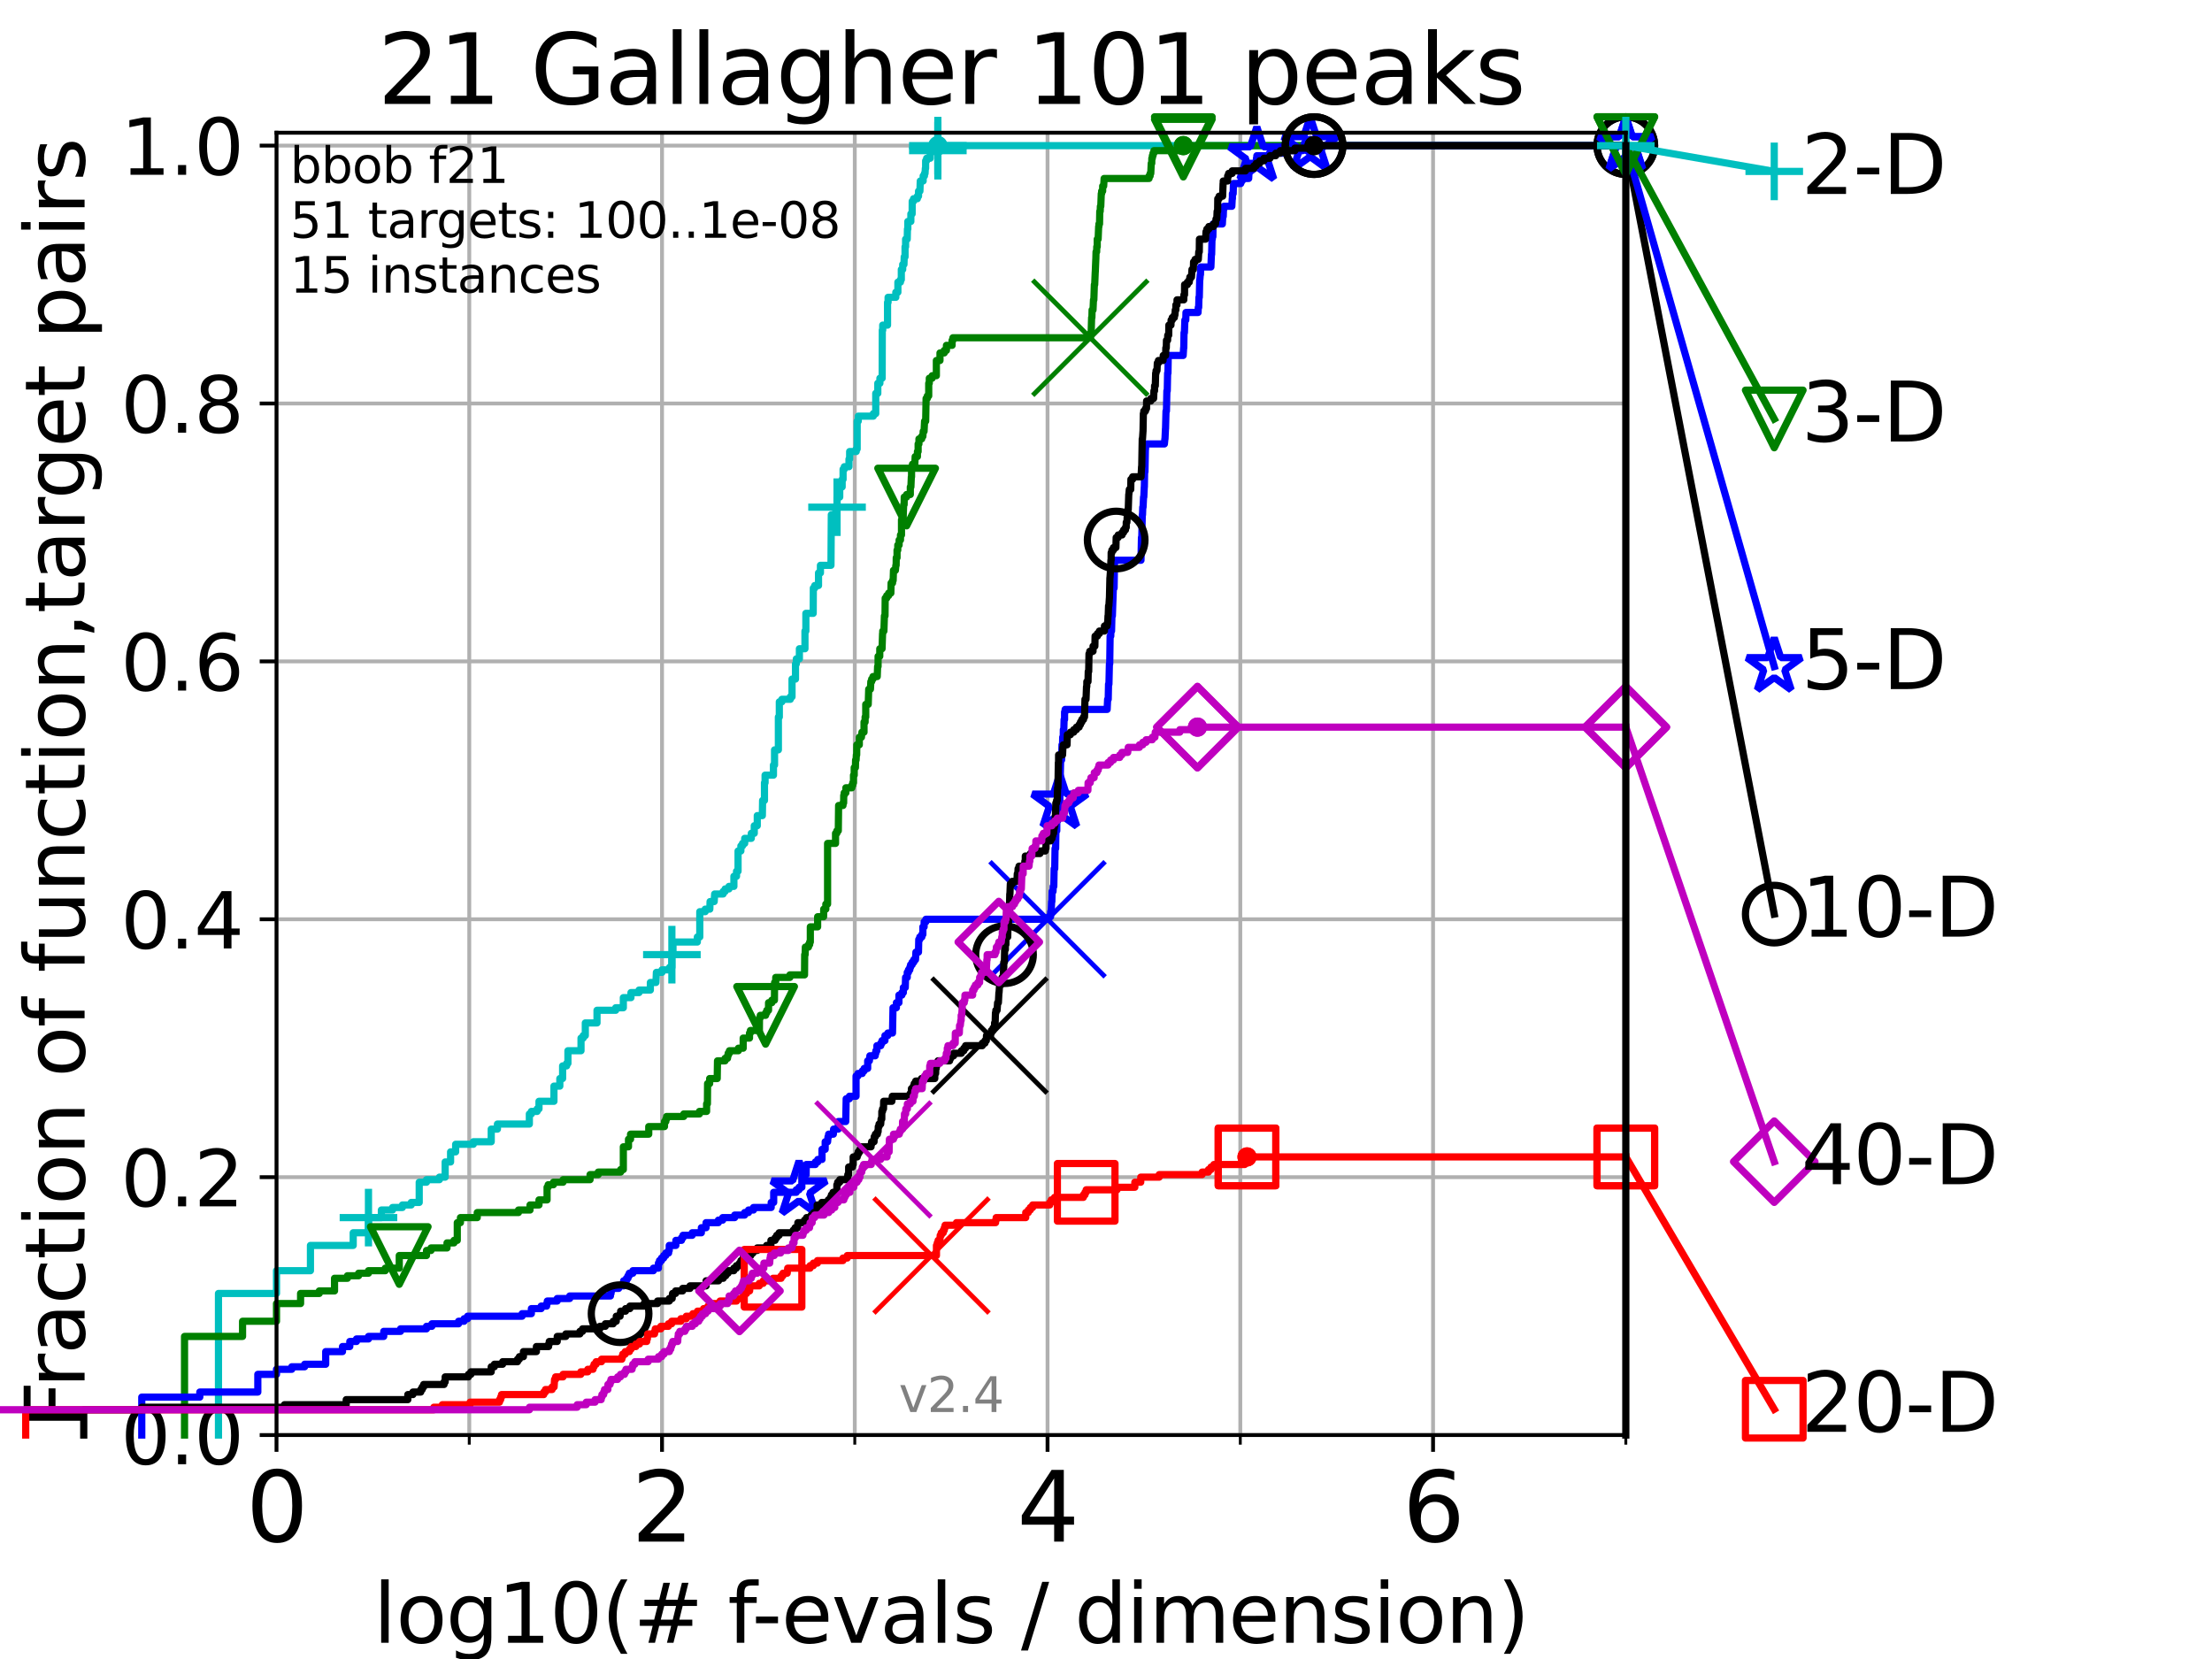 <?xml version="1.0" encoding="utf-8" standalone="no"?>
<!DOCTYPE svg PUBLIC "-//W3C//DTD SVG 1.1//EN"
  "http://www.w3.org/Graphics/SVG/1.1/DTD/svg11.dtd">
<svg height="345.6pt" version="1.1" viewBox="0 0 460.8 345.6" width="460.8pt" xmlns="http://www.w3.org/2000/svg" xmlns:xlink="http://www.w3.org/1999/xlink">
 <defs>
  <style type="text/css">*{stroke-linecap:butt;stroke-linejoin:round;}</style>
 </defs>
 <g id="figure_1">
  <g id="patch_1">
   <path d="M 0 345.6 
L 460.8 345.6 
L 460.8 0 
L 0 0 
z
" style="fill:#ffffff;"/>
  </g>
  <g id="axes_1">
   <g id="patch_2">
    <path d="M 57.6 298.944 
L 338.688 298.944 
L 338.688 27.648 
L 57.6 27.648 
z
" style="fill:#ffffff;"/>
   </g>
   <g id="matplotlib.axis_1">
    <g id="xtick_1">
     <g id="line2d_1">
      <path clip-path="url(#p7e3a2ec393)" d="M 57.6 298.944 
L 57.6 27.648 
" style="fill:none;stroke:#b0b0b0;stroke-linecap:square;stroke-width:0.8;"/>
     </g>
     <g id="line2d_2">
      <defs>
       <path d="M 0 0 
L 0 3.5 
" id="m2538492bb4" style="stroke:#000000;stroke-width:0.8;"/>
      </defs>
      <g>
       <use style="stroke:#000000;stroke-width:0.8;" x="57.6" xlink:href="#m2538492bb4" y="298.944"/>
      </g>
     </g>
     <g id="text_1">
      <!-- 0 -->
      <g transform="translate(51.237 321.141)scale(0.2 -0.2)">
       <defs>
        <path d="M 2034 4250 
Q 1547 4250 1301 3770 
Q 1056 3291 1056 2328 
Q 1056 1369 1301 889 
Q 1547 409 2034 409 
Q 2525 409 2770 889 
Q 3016 1369 3016 2328 
Q 3016 3291 2770 3770 
Q 2525 4250 2034 4250 
z
M 2034 4750 
Q 2819 4750 3233 4129 
Q 3647 3509 3647 2328 
Q 3647 1150 3233 529 
Q 2819 -91 2034 -91 
Q 1250 -91 836 529 
Q 422 1150 422 2328 
Q 422 3509 836 4129 
Q 1250 4750 2034 4750 
z
" id="DejaVuSans-30" transform="scale(0.016)"/>
       </defs>
       <use xlink:href="#DejaVuSans-30"/>
      </g>
     </g>
    </g>
    <g id="xtick_2">
     <g id="line2d_3">
      <path clip-path="url(#p7e3a2ec393)" d="M 137.911 298.944 
L 137.911 27.648 
" style="fill:none;stroke:#b0b0b0;stroke-linecap:square;stroke-width:0.8;"/>
     </g>
     <g id="line2d_4">
      <g>
       <use style="stroke:#000000;stroke-width:0.8;" x="137.911" xlink:href="#m2538492bb4" y="298.944"/>
      </g>
     </g>
     <g id="text_2">
      <!-- 2 -->
      <g transform="translate(131.548 321.141)scale(0.2 -0.2)">
       <defs>
        <path d="M 1228 531 
L 3431 531 
L 3431 0 
L 469 0 
L 469 531 
Q 828 903 1448 1529 
Q 2069 2156 2228 2338 
Q 2531 2678 2651 2914 
Q 2772 3150 2772 3378 
Q 2772 3750 2511 3984 
Q 2250 4219 1831 4219 
Q 1534 4219 1204 4116 
Q 875 4013 500 3803 
L 500 4441 
Q 881 4594 1212 4672 
Q 1544 4750 1819 4750 
Q 2544 4750 2975 4387 
Q 3406 4025 3406 3419 
Q 3406 3131 3298 2873 
Q 3191 2616 2906 2266 
Q 2828 2175 2409 1742 
Q 1991 1309 1228 531 
z
" id="DejaVuSans-32" transform="scale(0.016)"/>
       </defs>
       <use xlink:href="#DejaVuSans-32"/>
      </g>
     </g>
    </g>
    <g id="xtick_3">
     <g id="line2d_5">
      <path clip-path="url(#p7e3a2ec393)" d="M 218.222 298.944 
L 218.222 27.648 
" style="fill:none;stroke:#b0b0b0;stroke-linecap:square;stroke-width:0.8;"/>
     </g>
     <g id="line2d_6">
      <g>
       <use style="stroke:#000000;stroke-width:0.8;" x="218.222" xlink:href="#m2538492bb4" y="298.944"/>
      </g>
     </g>
     <g id="text_3">
      <!-- 4 -->
      <g transform="translate(211.859 321.141)scale(0.2 -0.2)">
       <defs>
        <path d="M 2419 4116 
L 825 1625 
L 2419 1625 
L 2419 4116 
z
M 2253 4666 
L 3047 4666 
L 3047 1625 
L 3713 1625 
L 3713 1100 
L 3047 1100 
L 3047 0 
L 2419 0 
L 2419 1100 
L 313 1100 
L 313 1709 
L 2253 4666 
z
" id="DejaVuSans-34" transform="scale(0.016)"/>
       </defs>
       <use xlink:href="#DejaVuSans-34"/>
      </g>
     </g>
    </g>
    <g id="xtick_4">
     <g id="line2d_7">
      <path clip-path="url(#p7e3a2ec393)" d="M 298.533 298.944 
L 298.533 27.648 
" style="fill:none;stroke:#b0b0b0;stroke-linecap:square;stroke-width:0.8;"/>
     </g>
     <g id="line2d_8">
      <g>
       <use style="stroke:#000000;stroke-width:0.8;" x="298.533" xlink:href="#m2538492bb4" y="298.944"/>
      </g>
     </g>
     <g id="text_4">
      <!-- 6 -->
      <g transform="translate(292.17 321.141)scale(0.2 -0.2)">
       <defs>
        <path d="M 2113 2584 
Q 1688 2584 1439 2293 
Q 1191 2003 1191 1497 
Q 1191 994 1439 701 
Q 1688 409 2113 409 
Q 2538 409 2786 701 
Q 3034 994 3034 1497 
Q 3034 2003 2786 2293 
Q 2538 2584 2113 2584 
z
M 3366 4563 
L 3366 3988 
Q 3128 4100 2886 4159 
Q 2644 4219 2406 4219 
Q 1781 4219 1451 3797 
Q 1122 3375 1075 2522 
Q 1259 2794 1537 2939 
Q 1816 3084 2150 3084 
Q 2853 3084 3261 2657 
Q 3669 2231 3669 1497 
Q 3669 778 3244 343 
Q 2819 -91 2113 -91 
Q 1303 -91 875 529 
Q 447 1150 447 2328 
Q 447 3434 972 4092 
Q 1497 4750 2381 4750 
Q 2619 4750 2861 4703 
Q 3103 4656 3366 4563 
z
" id="DejaVuSans-36" transform="scale(0.016)"/>
       </defs>
       <use xlink:href="#DejaVuSans-36"/>
      </g>
     </g>
    </g>
    <g id="xtick_5">
     <g id="line2d_9">
      <path clip-path="url(#p7e3a2ec393)" d="M 97.755 298.944 
L 97.755 27.648 
" style="fill:none;stroke:#b0b0b0;stroke-linecap:square;stroke-width:0.8;"/>
     </g>
     <g id="line2d_10">
      <defs>
       <path d="M 0 0 
L 0 2 
" id="m5ca7748133" style="stroke:#000000;stroke-width:0.6;"/>
      </defs>
      <g>
       <use style="stroke:#000000;stroke-width:0.6;" x="97.755" xlink:href="#m5ca7748133" y="298.944"/>
      </g>
     </g>
    </g>
    <g id="xtick_6">
     <g id="line2d_11">
      <path clip-path="url(#p7e3a2ec393)" d="M 178.066 298.944 
L 178.066 27.648 
" style="fill:none;stroke:#b0b0b0;stroke-linecap:square;stroke-width:0.8;"/>
     </g>
     <g id="line2d_12">
      <g>
       <use style="stroke:#000000;stroke-width:0.6;" x="178.066" xlink:href="#m5ca7748133" y="298.944"/>
      </g>
     </g>
    </g>
    <g id="xtick_7">
     <g id="line2d_13">
      <path clip-path="url(#p7e3a2ec393)" d="M 258.377 298.944 
L 258.377 27.648 
" style="fill:none;stroke:#b0b0b0;stroke-linecap:square;stroke-width:0.8;"/>
     </g>
     <g id="line2d_14">
      <g>
       <use style="stroke:#000000;stroke-width:0.6;" x="258.377" xlink:href="#m5ca7748133" y="298.944"/>
      </g>
     </g>
    </g>
    <g id="xtick_8">
     <g id="line2d_15">
      <path clip-path="url(#p7e3a2ec393)" d="M 338.688 298.944 
L 338.688 27.648 
" style="fill:none;stroke:#b0b0b0;stroke-linecap:square;stroke-width:0.8;"/>
     </g>
     <g id="line2d_16">
      <g>
       <use style="stroke:#000000;stroke-width:0.6;" x="338.688" xlink:href="#m5ca7748133" y="298.944"/>
      </g>
     </g>
    </g>
    <g id="text_5">
     <!-- log10(# f-evals / dimension) -->
     <g transform="translate(77.764 342.218)scale(0.17 -0.17)">
      <defs>
       <path d="M 603 4863 
L 1178 4863 
L 1178 0 
L 603 0 
L 603 4863 
z
" id="DejaVuSans-6c" transform="scale(0.016)"/>
       <path d="M 1959 3097 
Q 1497 3097 1228 2736 
Q 959 2375 959 1747 
Q 959 1119 1226 758 
Q 1494 397 1959 397 
Q 2419 397 2687 759 
Q 2956 1122 2956 1747 
Q 2956 2369 2687 2733 
Q 2419 3097 1959 3097 
z
M 1959 3584 
Q 2709 3584 3137 3096 
Q 3566 2609 3566 1747 
Q 3566 888 3137 398 
Q 2709 -91 1959 -91 
Q 1206 -91 779 398 
Q 353 888 353 1747 
Q 353 2609 779 3096 
Q 1206 3584 1959 3584 
z
" id="DejaVuSans-6f" transform="scale(0.016)"/>
       <path d="M 2906 1791 
Q 2906 2416 2648 2759 
Q 2391 3103 1925 3103 
Q 1463 3103 1205 2759 
Q 947 2416 947 1791 
Q 947 1169 1205 825 
Q 1463 481 1925 481 
Q 2391 481 2648 825 
Q 2906 1169 2906 1791 
z
M 3481 434 
Q 3481 -459 3084 -895 
Q 2688 -1331 1869 -1331 
Q 1566 -1331 1297 -1286 
Q 1028 -1241 775 -1147 
L 775 -588 
Q 1028 -725 1275 -790 
Q 1522 -856 1778 -856 
Q 2344 -856 2625 -561 
Q 2906 -266 2906 331 
L 2906 616 
Q 2728 306 2450 153 
Q 2172 0 1784 0 
Q 1141 0 747 490 
Q 353 981 353 1791 
Q 353 2603 747 3093 
Q 1141 3584 1784 3584 
Q 2172 3584 2450 3431 
Q 2728 3278 2906 2969 
L 2906 3500 
L 3481 3500 
L 3481 434 
z
" id="DejaVuSans-67" transform="scale(0.016)"/>
       <path d="M 794 531 
L 1825 531 
L 1825 4091 
L 703 3866 
L 703 4441 
L 1819 4666 
L 2450 4666 
L 2450 531 
L 3481 531 
L 3481 0 
L 794 0 
L 794 531 
z
" id="DejaVuSans-31" transform="scale(0.016)"/>
       <path d="M 1984 4856 
Q 1566 4138 1362 3434 
Q 1159 2731 1159 2009 
Q 1159 1288 1364 580 
Q 1569 -128 1984 -844 
L 1484 -844 
Q 1016 -109 783 600 
Q 550 1309 550 2009 
Q 550 2706 781 3412 
Q 1013 4119 1484 4856 
L 1984 4856 
z
" id="DejaVuSans-28" transform="scale(0.016)"/>
       <path d="M 3272 2816 
L 2363 2816 
L 2100 1772 
L 3016 1772 
L 3272 2816 
z
M 2803 4594 
L 2478 3297 
L 3391 3297 
L 3719 4594 
L 4219 4594 
L 3897 3297 
L 4872 3297 
L 4872 2816 
L 3775 2816 
L 3519 1772 
L 4513 1772 
L 4513 1294 
L 3397 1294 
L 3072 0 
L 2572 0 
L 2894 1294 
L 1978 1294 
L 1656 0 
L 1153 0 
L 1478 1294 
L 494 1294 
L 494 1772 
L 1594 1772 
L 1856 2816 
L 850 2816 
L 850 3297 
L 1978 3297 
L 2297 4594 
L 2803 4594 
z
" id="DejaVuSans-23" transform="scale(0.016)"/>
       <path id="DejaVuSans-20" transform="scale(0.016)"/>
       <path d="M 2375 4863 
L 2375 4384 
L 1825 4384 
Q 1516 4384 1395 4259 
Q 1275 4134 1275 3809 
L 1275 3500 
L 2222 3500 
L 2222 3053 
L 1275 3053 
L 1275 0 
L 697 0 
L 697 3053 
L 147 3053 
L 147 3500 
L 697 3500 
L 697 3744 
Q 697 4328 969 4595 
Q 1241 4863 1831 4863 
L 2375 4863 
z
" id="DejaVuSans-66" transform="scale(0.016)"/>
       <path d="M 313 2009 
L 1997 2009 
L 1997 1497 
L 313 1497 
L 313 2009 
z
" id="DejaVuSans-2d" transform="scale(0.016)"/>
       <path d="M 3597 1894 
L 3597 1613 
L 953 1613 
Q 991 1019 1311 708 
Q 1631 397 2203 397 
Q 2534 397 2845 478 
Q 3156 559 3463 722 
L 3463 178 
Q 3153 47 2828 -22 
Q 2503 -91 2169 -91 
Q 1331 -91 842 396 
Q 353 884 353 1716 
Q 353 2575 817 3079 
Q 1281 3584 2069 3584 
Q 2775 3584 3186 3129 
Q 3597 2675 3597 1894 
z
M 3022 2063 
Q 3016 2534 2758 2815 
Q 2500 3097 2075 3097 
Q 1594 3097 1305 2825 
Q 1016 2553 972 2059 
L 3022 2063 
z
" id="DejaVuSans-65" transform="scale(0.016)"/>
       <path d="M 191 3500 
L 800 3500 
L 1894 563 
L 2988 3500 
L 3597 3500 
L 2284 0 
L 1503 0 
L 191 3500 
z
" id="DejaVuSans-76" transform="scale(0.016)"/>
       <path d="M 2194 1759 
Q 1497 1759 1228 1600 
Q 959 1441 959 1056 
Q 959 750 1161 570 
Q 1363 391 1709 391 
Q 2188 391 2477 730 
Q 2766 1069 2766 1631 
L 2766 1759 
L 2194 1759 
z
M 3341 1997 
L 3341 0 
L 2766 0 
L 2766 531 
Q 2569 213 2275 61 
Q 1981 -91 1556 -91 
Q 1019 -91 701 211 
Q 384 513 384 1019 
Q 384 1609 779 1909 
Q 1175 2209 1959 2209 
L 2766 2209 
L 2766 2266 
Q 2766 2663 2505 2880 
Q 2244 3097 1772 3097 
Q 1472 3097 1187 3025 
Q 903 2953 641 2809 
L 641 3341 
Q 956 3463 1253 3523 
Q 1550 3584 1831 3584 
Q 2591 3584 2966 3190 
Q 3341 2797 3341 1997 
z
" id="DejaVuSans-61" transform="scale(0.016)"/>
       <path d="M 2834 3397 
L 2834 2853 
Q 2591 2978 2328 3040 
Q 2066 3103 1784 3103 
Q 1356 3103 1142 2972 
Q 928 2841 928 2578 
Q 928 2378 1081 2264 
Q 1234 2150 1697 2047 
L 1894 2003 
Q 2506 1872 2764 1633 
Q 3022 1394 3022 966 
Q 3022 478 2636 193 
Q 2250 -91 1575 -91 
Q 1294 -91 989 -36 
Q 684 19 347 128 
L 347 722 
Q 666 556 975 473 
Q 1284 391 1588 391 
Q 1994 391 2212 530 
Q 2431 669 2431 922 
Q 2431 1156 2273 1281 
Q 2116 1406 1581 1522 
L 1381 1569 
Q 847 1681 609 1914 
Q 372 2147 372 2553 
Q 372 3047 722 3315 
Q 1072 3584 1716 3584 
Q 2034 3584 2315 3537 
Q 2597 3491 2834 3397 
z
" id="DejaVuSans-73" transform="scale(0.016)"/>
       <path d="M 1625 4666 
L 2156 4666 
L 531 -594 
L 0 -594 
L 1625 4666 
z
" id="DejaVuSans-2f" transform="scale(0.016)"/>
       <path d="M 2906 2969 
L 2906 4863 
L 3481 4863 
L 3481 0 
L 2906 0 
L 2906 525 
Q 2725 213 2448 61 
Q 2172 -91 1784 -91 
Q 1150 -91 751 415 
Q 353 922 353 1747 
Q 353 2572 751 3078 
Q 1150 3584 1784 3584 
Q 2172 3584 2448 3432 
Q 2725 3281 2906 2969 
z
M 947 1747 
Q 947 1113 1208 752 
Q 1469 391 1925 391 
Q 2381 391 2643 752 
Q 2906 1113 2906 1747 
Q 2906 2381 2643 2742 
Q 2381 3103 1925 3103 
Q 1469 3103 1208 2742 
Q 947 2381 947 1747 
z
" id="DejaVuSans-64" transform="scale(0.016)"/>
       <path d="M 603 3500 
L 1178 3500 
L 1178 0 
L 603 0 
L 603 3500 
z
M 603 4863 
L 1178 4863 
L 1178 4134 
L 603 4134 
L 603 4863 
z
" id="DejaVuSans-69" transform="scale(0.016)"/>
       <path d="M 3328 2828 
Q 3544 3216 3844 3400 
Q 4144 3584 4550 3584 
Q 5097 3584 5394 3201 
Q 5691 2819 5691 2113 
L 5691 0 
L 5113 0 
L 5113 2094 
Q 5113 2597 4934 2840 
Q 4756 3084 4391 3084 
Q 3944 3084 3684 2787 
Q 3425 2491 3425 1978 
L 3425 0 
L 2847 0 
L 2847 2094 
Q 2847 2600 2669 2842 
Q 2491 3084 2119 3084 
Q 1678 3084 1418 2786 
Q 1159 2488 1159 1978 
L 1159 0 
L 581 0 
L 581 3500 
L 1159 3500 
L 1159 2956 
Q 1356 3278 1631 3431 
Q 1906 3584 2284 3584 
Q 2666 3584 2933 3390 
Q 3200 3197 3328 2828 
z
" id="DejaVuSans-6d" transform="scale(0.016)"/>
       <path d="M 3513 2113 
L 3513 0 
L 2938 0 
L 2938 2094 
Q 2938 2591 2744 2837 
Q 2550 3084 2163 3084 
Q 1697 3084 1428 2787 
Q 1159 2491 1159 1978 
L 1159 0 
L 581 0 
L 581 3500 
L 1159 3500 
L 1159 2956 
Q 1366 3272 1645 3428 
Q 1925 3584 2291 3584 
Q 2894 3584 3203 3211 
Q 3513 2838 3513 2113 
z
" id="DejaVuSans-6e" transform="scale(0.016)"/>
       <path d="M 513 4856 
L 1013 4856 
Q 1481 4119 1714 3412 
Q 1947 2706 1947 2009 
Q 1947 1309 1714 600 
Q 1481 -109 1013 -844 
L 513 -844 
Q 928 -128 1133 580 
Q 1338 1288 1338 2009 
Q 1338 2731 1133 3434 
Q 928 4138 513 4856 
z
" id="DejaVuSans-29" transform="scale(0.016)"/>
      </defs>
      <use xlink:href="#DejaVuSans-6c"/>
      <use x="27.783" xlink:href="#DejaVuSans-6f"/>
      <use x="88.965" xlink:href="#DejaVuSans-67"/>
      <use x="152.441" xlink:href="#DejaVuSans-31"/>
      <use x="216.064" xlink:href="#DejaVuSans-30"/>
      <use x="279.688" xlink:href="#DejaVuSans-28"/>
      <use x="318.701" xlink:href="#DejaVuSans-23"/>
      <use x="402.49" xlink:href="#DejaVuSans-20"/>
      <use x="434.277" xlink:href="#DejaVuSans-66"/>
      <use x="463.982" xlink:href="#DejaVuSans-2d"/>
      <use x="500.066" xlink:href="#DejaVuSans-65"/>
      <use x="561.59" xlink:href="#DejaVuSans-76"/>
      <use x="620.77" xlink:href="#DejaVuSans-61"/>
      <use x="682.049" xlink:href="#DejaVuSans-6c"/>
      <use x="709.832" xlink:href="#DejaVuSans-73"/>
      <use x="761.932" xlink:href="#DejaVuSans-20"/>
      <use x="793.719" xlink:href="#DejaVuSans-2f"/>
      <use x="827.41" xlink:href="#DejaVuSans-20"/>
      <use x="859.197" xlink:href="#DejaVuSans-64"/>
      <use x="922.674" xlink:href="#DejaVuSans-69"/>
      <use x="950.457" xlink:href="#DejaVuSans-6d"/>
      <use x="1047.869" xlink:href="#DejaVuSans-65"/>
      <use x="1109.393" xlink:href="#DejaVuSans-6e"/>
      <use x="1172.771" xlink:href="#DejaVuSans-73"/>
      <use x="1224.871" xlink:href="#DejaVuSans-69"/>
      <use x="1252.654" xlink:href="#DejaVuSans-6f"/>
      <use x="1313.836" xlink:href="#DejaVuSans-6e"/>
      <use x="1377.215" xlink:href="#DejaVuSans-29"/>
     </g>
    </g>
   </g>
   <g id="matplotlib.axis_2">
    <g id="ytick_1">
     <g id="line2d_17">
      <path clip-path="url(#p7e3a2ec393)" d="M 57.6 298.944 
L 338.688 298.944 
" style="fill:none;stroke:#b0b0b0;stroke-linecap:square;stroke-width:0.8;"/>
     </g>
     <g id="line2d_18">
      <defs>
       <path d="M 0 0 
L -3.5 0 
" id="m270c29a22f" style="stroke:#000000;stroke-width:0.8;"/>
      </defs>
      <g>
       <use style="stroke:#000000;stroke-width:0.8;" x="57.6" xlink:href="#m270c29a22f" y="298.944"/>
      </g>
     </g>
     <g id="text_6">
      <!-- 0.0 -->
      <g transform="translate(25.155 305.023)scale(0.16 -0.16)">
       <defs>
        <path d="M 684 794 
L 1344 794 
L 1344 0 
L 684 0 
L 684 794 
z
" id="DejaVuSans-2e" transform="scale(0.016)"/>
       </defs>
       <use xlink:href="#DejaVuSans-30"/>
       <use x="63.623" xlink:href="#DejaVuSans-2e"/>
       <use x="95.41" xlink:href="#DejaVuSans-30"/>
      </g>
     </g>
    </g>
    <g id="ytick_2">
     <g id="line2d_19">
      <path clip-path="url(#p7e3a2ec393)" d="M 57.6 245.222 
L 338.688 245.222 
" style="fill:none;stroke:#b0b0b0;stroke-linecap:square;stroke-width:0.8;"/>
     </g>
     <g id="line2d_20">
      <g>
       <use style="stroke:#000000;stroke-width:0.8;" x="57.6" xlink:href="#m270c29a22f" y="245.222"/>
      </g>
     </g>
     <g id="text_7">
      <!-- 0.2 -->
      <g transform="translate(25.155 251.301)scale(0.16 -0.16)">
       <use xlink:href="#DejaVuSans-30"/>
       <use x="63.623" xlink:href="#DejaVuSans-2e"/>
       <use x="95.41" xlink:href="#DejaVuSans-32"/>
      </g>
     </g>
    </g>
    <g id="ytick_3">
     <g id="line2d_21">
      <path clip-path="url(#p7e3a2ec393)" d="M 57.6 191.5 
L 338.688 191.5 
" style="fill:none;stroke:#b0b0b0;stroke-linecap:square;stroke-width:0.8;"/>
     </g>
     <g id="line2d_22">
      <g>
       <use style="stroke:#000000;stroke-width:0.8;" x="57.6" xlink:href="#m270c29a22f" y="191.5"/>
      </g>
     </g>
     <g id="text_8">
      <!-- 0.4 -->
      <g transform="translate(25.155 197.579)scale(0.16 -0.16)">
       <use xlink:href="#DejaVuSans-30"/>
       <use x="63.623" xlink:href="#DejaVuSans-2e"/>
       <use x="95.41" xlink:href="#DejaVuSans-34"/>
      </g>
     </g>
    </g>
    <g id="ytick_4">
     <g id="line2d_23">
      <path clip-path="url(#p7e3a2ec393)" d="M 57.6 137.778 
L 338.688 137.778 
" style="fill:none;stroke:#b0b0b0;stroke-linecap:square;stroke-width:0.8;"/>
     </g>
     <g id="line2d_24">
      <g>
       <use style="stroke:#000000;stroke-width:0.8;" x="57.6" xlink:href="#m270c29a22f" y="137.778"/>
      </g>
     </g>
     <g id="text_9">
      <!-- 0.6 -->
      <g transform="translate(25.155 143.857)scale(0.16 -0.16)">
       <use xlink:href="#DejaVuSans-30"/>
       <use x="63.623" xlink:href="#DejaVuSans-2e"/>
       <use x="95.41" xlink:href="#DejaVuSans-36"/>
      </g>
     </g>
    </g>
    <g id="ytick_5">
     <g id="line2d_25">
      <path clip-path="url(#p7e3a2ec393)" d="M 57.6 84.056 
L 338.688 84.056 
" style="fill:none;stroke:#b0b0b0;stroke-linecap:square;stroke-width:0.8;"/>
     </g>
     <g id="line2d_26">
      <g>
       <use style="stroke:#000000;stroke-width:0.8;" x="57.6" xlink:href="#m270c29a22f" y="84.056"/>
      </g>
     </g>
     <g id="text_10">
      <!-- 0.8 -->
      <g transform="translate(25.155 90.135)scale(0.16 -0.16)">
       <defs>
        <path d="M 2034 2216 
Q 1584 2216 1326 1975 
Q 1069 1734 1069 1313 
Q 1069 891 1326 650 
Q 1584 409 2034 409 
Q 2484 409 2743 651 
Q 3003 894 3003 1313 
Q 3003 1734 2745 1975 
Q 2488 2216 2034 2216 
z
M 1403 2484 
Q 997 2584 770 2862 
Q 544 3141 544 3541 
Q 544 4100 942 4425 
Q 1341 4750 2034 4750 
Q 2731 4750 3128 4425 
Q 3525 4100 3525 3541 
Q 3525 3141 3298 2862 
Q 3072 2584 2669 2484 
Q 3125 2378 3379 2068 
Q 3634 1759 3634 1313 
Q 3634 634 3220 271 
Q 2806 -91 2034 -91 
Q 1263 -91 848 271 
Q 434 634 434 1313 
Q 434 1759 690 2068 
Q 947 2378 1403 2484 
z
M 1172 3481 
Q 1172 3119 1398 2916 
Q 1625 2713 2034 2713 
Q 2441 2713 2670 2916 
Q 2900 3119 2900 3481 
Q 2900 3844 2670 4047 
Q 2441 4250 2034 4250 
Q 1625 4250 1398 4047 
Q 1172 3844 1172 3481 
z
" id="DejaVuSans-38" transform="scale(0.016)"/>
       </defs>
       <use xlink:href="#DejaVuSans-30"/>
       <use x="63.623" xlink:href="#DejaVuSans-2e"/>
       <use x="95.41" xlink:href="#DejaVuSans-38"/>
      </g>
     </g>
    </g>
    <g id="ytick_6">
     <g id="line2d_27">
      <path clip-path="url(#p7e3a2ec393)" d="M 57.6 30.334 
L 338.688 30.334 
" style="fill:none;stroke:#b0b0b0;stroke-linecap:square;stroke-width:0.8;"/>
     </g>
     <g id="line2d_28">
      <g>
       <use style="stroke:#000000;stroke-width:0.8;" x="57.6" xlink:href="#m270c29a22f" y="30.334"/>
      </g>
     </g>
     <g id="text_11">
      <!-- 1.0 -->
      <g transform="translate(25.155 36.413)scale(0.16 -0.16)">
       <use xlink:href="#DejaVuSans-31"/>
       <use x="63.623" xlink:href="#DejaVuSans-2e"/>
       <use x="95.41" xlink:href="#DejaVuSans-30"/>
      </g>
     </g>
    </g>
    <g id="text_12">
     <!-- Fraction of function,target pairs -->
     <g transform="translate(17.62 297.681)rotate(-90)scale(0.17 -0.17)">
      <defs>
       <path d="M 628 4666 
L 3309 4666 
L 3309 4134 
L 1259 4134 
L 1259 2759 
L 3109 2759 
L 3109 2228 
L 1259 2228 
L 1259 0 
L 628 0 
L 628 4666 
z
" id="DejaVuSans-46" transform="scale(0.016)"/>
       <path d="M 2631 2963 
Q 2534 3019 2420 3045 
Q 2306 3072 2169 3072 
Q 1681 3072 1420 2755 
Q 1159 2438 1159 1844 
L 1159 0 
L 581 0 
L 581 3500 
L 1159 3500 
L 1159 2956 
Q 1341 3275 1631 3429 
Q 1922 3584 2338 3584 
Q 2397 3584 2469 3576 
Q 2541 3569 2628 3553 
L 2631 2963 
z
" id="DejaVuSans-72" transform="scale(0.016)"/>
       <path d="M 3122 3366 
L 3122 2828 
Q 2878 2963 2633 3030 
Q 2388 3097 2138 3097 
Q 1578 3097 1268 2742 
Q 959 2388 959 1747 
Q 959 1106 1268 751 
Q 1578 397 2138 397 
Q 2388 397 2633 464 
Q 2878 531 3122 666 
L 3122 134 
Q 2881 22 2623 -34 
Q 2366 -91 2075 -91 
Q 1284 -91 818 406 
Q 353 903 353 1747 
Q 353 2603 823 3093 
Q 1294 3584 2113 3584 
Q 2378 3584 2631 3529 
Q 2884 3475 3122 3366 
z
" id="DejaVuSans-63" transform="scale(0.016)"/>
       <path d="M 1172 4494 
L 1172 3500 
L 2356 3500 
L 2356 3053 
L 1172 3053 
L 1172 1153 
Q 1172 725 1289 603 
Q 1406 481 1766 481 
L 2356 481 
L 2356 0 
L 1766 0 
Q 1100 0 847 248 
Q 594 497 594 1153 
L 594 3053 
L 172 3053 
L 172 3500 
L 594 3500 
L 594 4494 
L 1172 4494 
z
" id="DejaVuSans-74" transform="scale(0.016)"/>
       <path d="M 544 1381 
L 544 3500 
L 1119 3500 
L 1119 1403 
Q 1119 906 1312 657 
Q 1506 409 1894 409 
Q 2359 409 2629 706 
Q 2900 1003 2900 1516 
L 2900 3500 
L 3475 3500 
L 3475 0 
L 2900 0 
L 2900 538 
Q 2691 219 2414 64 
Q 2138 -91 1772 -91 
Q 1169 -91 856 284 
Q 544 659 544 1381 
z
M 1991 3584 
L 1991 3584 
z
" id="DejaVuSans-75" transform="scale(0.016)"/>
       <path d="M 750 794 
L 1409 794 
L 1409 256 
L 897 -744 
L 494 -744 
L 750 256 
L 750 794 
z
" id="DejaVuSans-2c" transform="scale(0.016)"/>
       <path d="M 1159 525 
L 1159 -1331 
L 581 -1331 
L 581 3500 
L 1159 3500 
L 1159 2969 
Q 1341 3281 1617 3432 
Q 1894 3584 2278 3584 
Q 2916 3584 3314 3078 
Q 3713 2572 3713 1747 
Q 3713 922 3314 415 
Q 2916 -91 2278 -91 
Q 1894 -91 1617 61 
Q 1341 213 1159 525 
z
M 3116 1747 
Q 3116 2381 2855 2742 
Q 2594 3103 2138 3103 
Q 1681 3103 1420 2742 
Q 1159 2381 1159 1747 
Q 1159 1113 1420 752 
Q 1681 391 2138 391 
Q 2594 391 2855 752 
Q 3116 1113 3116 1747 
z
" id="DejaVuSans-70" transform="scale(0.016)"/>
      </defs>
      <use xlink:href="#DejaVuSans-46"/>
      <use x="50.27" xlink:href="#DejaVuSans-72"/>
      <use x="91.383" xlink:href="#DejaVuSans-61"/>
      <use x="152.662" xlink:href="#DejaVuSans-63"/>
      <use x="207.643" xlink:href="#DejaVuSans-74"/>
      <use x="246.852" xlink:href="#DejaVuSans-69"/>
      <use x="274.635" xlink:href="#DejaVuSans-6f"/>
      <use x="335.816" xlink:href="#DejaVuSans-6e"/>
      <use x="399.195" xlink:href="#DejaVuSans-20"/>
      <use x="430.982" xlink:href="#DejaVuSans-6f"/>
      <use x="492.164" xlink:href="#DejaVuSans-66"/>
      <use x="527.369" xlink:href="#DejaVuSans-20"/>
      <use x="559.156" xlink:href="#DejaVuSans-66"/>
      <use x="594.361" xlink:href="#DejaVuSans-75"/>
      <use x="657.74" xlink:href="#DejaVuSans-6e"/>
      <use x="721.119" xlink:href="#DejaVuSans-63"/>
      <use x="776.1" xlink:href="#DejaVuSans-74"/>
      <use x="815.309" xlink:href="#DejaVuSans-69"/>
      <use x="843.092" xlink:href="#DejaVuSans-6f"/>
      <use x="904.273" xlink:href="#DejaVuSans-6e"/>
      <use x="967.652" xlink:href="#DejaVuSans-2c"/>
      <use x="999.439" xlink:href="#DejaVuSans-74"/>
      <use x="1038.648" xlink:href="#DejaVuSans-61"/>
      <use x="1099.928" xlink:href="#DejaVuSans-72"/>
      <use x="1139.291" xlink:href="#DejaVuSans-67"/>
      <use x="1202.768" xlink:href="#DejaVuSans-65"/>
      <use x="1264.291" xlink:href="#DejaVuSans-74"/>
      <use x="1303.5" xlink:href="#DejaVuSans-20"/>
      <use x="1335.287" xlink:href="#DejaVuSans-70"/>
      <use x="1398.764" xlink:href="#DejaVuSans-61"/>
      <use x="1460.043" xlink:href="#DejaVuSans-69"/>
      <use x="1487.826" xlink:href="#DejaVuSans-72"/>
      <use x="1528.939" xlink:href="#DejaVuSans-73"/>
     </g>
    </g>
   </g>
   <g id="line2d_29">
    <defs>
     <path d="M 0 1.5 
C 0.398 1.5 0.779 1.342 1.061 1.061 
C 1.342 0.779 1.5 0.398 1.5 0 
C 1.5 -0.398 1.342 -0.779 1.061 -1.061 
C 0.779 -1.342 0.398 -1.5 0 -1.5 
C -0.398 -1.5 -0.779 -1.342 -1.061 -1.061 
C -1.342 -0.779 -1.5 -0.398 -1.5 0 
C -1.5 0.398 -1.342 0.779 -1.061 1.061 
C -0.779 1.342 -0.398 1.5 0 1.5 
z
" id="m9c8a133424" style="stroke:#00bfbf;"/>
    </defs>
    <g>
     <use style="fill:#00bfbf;stroke:#00bfbf;" x="195.372" xlink:href="#m9c8a133424" y="30.334"/>
     <use style="fill:#00bfbf;stroke:#00bfbf;" x="195.372" xlink:href="#m9c8a133424" y="30.334"/>
    </g>
   </g>
   <g id="line2d_30">
    <path d="M 45.512 298.944 
L 45.512 269.45 
L 57.6 269.45 
L 57.6 264.709 
L 64.671 264.709 
L 64.671 259.443 
L 73.579 259.443 
L 73.579 256.809 
L 76.759 256.809 
L 76.759 253.649 
L 79.447 253.649 
L 79.447 252.069 
L 81.776 252.069 
L 81.776 251.542 
L 83.83 251.542 
L 83.83 251.016 
L 85.667 251.016 
L 85.667 250.489 
L 87.33 250.489 
L 87.33 246.275 
L 88.847 246.275 
L 88.847 245.749 
L 91.535 245.749 
L 91.535 245.222 
L 92.738 245.222 
L 92.738 242.062 
L 93.864 242.062 
L 93.864 239.955 
L 94.921 239.955 
L 94.921 238.375 
L 98.606 238.375 
L 98.606 237.848 
L 102.331 237.848 
L 102.331 235.215 
L 103.623 235.215 
L 103.623 234.162 
L 110.274 234.162 
L 110.274 232.055 
L 110.694 232.055 
L 110.694 231.528 
L 111.897 231.528 
L 111.897 231.001 
L 112.281 231.001 
L 112.281 229.421 
L 115.397 229.421 
L 115.397 226.261 
L 116.621 226.261 
L 116.621 224.681 
L 117.203 224.681 
L 117.203 222.048 
L 118.04 222.048 
L 118.04 221.521 
L 118.31 221.521 
L 118.31 218.888 
L 121.037 218.888 
L 121.037 216.254 
L 121.49 216.254 
L 121.49 215.728 
L 121.931 215.728 
L 121.931 213.094 
L 124.369 213.094 
L 124.369 210.461 
L 128.26 210.461 
L 128.26 209.934 
L 129.853 209.934 
L 129.853 207.827 
L 131.44 207.827 
L 131.44 206.774 
L 133.125 206.774 
L 133.125 206.247 
L 135.482 206.247 
L 135.482 204.667 
L 136.645 204.667 
L 136.739 202.56 
L 137.911 202.56 
L 137.911 202.034 
L 139.494 202.034 
L 139.494 201.507 
L 139.965 201.507 
L 139.965 198.874 
L 140.196 198.874 
L 140.196 196.24 
L 145.27 196.24 
L 145.27 195.187 
L 145.777 195.187 
L 145.777 189.92 
L 146.906 189.92 
L 146.906 189.393 
L 147.868 189.393 
L 147.918 187.813 
L 148.78 187.813 
L 148.873 186.233 
L 150.641 186.233 
L 150.641 185.706 
L 151.056 185.706 
L 151.056 185.18 
L 151.858 185.18 
L 151.858 184.653 
L 152.885 184.653 
L 152.885 182.546 
L 153.431 182.546 
L 153.431 181.493 
L 153.75 181.493 
L 153.75 177.28 
L 154.338 177.28 
L 154.338 176.226 
L 154.675 176.226 
L 154.675 175.699 
L 155.135 175.699 
L 155.135 174.646 
L 156.509 174.646 
L 156.509 173.593 
L 157.128 173.593 
L 157.128 172.013 
L 157.754 172.013 
L 157.754 169.906 
L 158.811 169.906 
L 158.864 166.746 
L 159.253 166.746 
L 159.253 163.059 
L 159.38 163.059 
L 159.38 161.479 
L 161.123 161.479 
L 161.123 159.372 
L 161.352 159.372 
L 161.352 156.212 
L 162.152 156.212 
L 162.152 149.365 
L 162.346 149.365 
L 162.346 146.205 
L 162.875 146.205 
L 162.875 145.678 
L 164.638 145.678 
L 164.638 145.152 
L 164.992 145.152 
L 164.992 141.465 
L 165.715 141.465 
L 165.715 138.305 
L 165.891 138.305 
L 165.891 137.251 
L 166.528 137.251 
L 166.528 135.145 
L 167.688 135.145 
L 167.688 131.458 
L 167.877 131.458 
L 167.877 127.771 
L 169.403 127.771 
L 169.432 122.504 
L 169.73 122.504 
L 169.73 121.977 
L 170.513 121.977 
L 170.513 119.344 
L 170.912 119.344 
L 170.912 117.764 
L 173.107 117.764 
L 173.177 107.23 
L 174.109 107.23 
L 174.12 105.65 
L 174.37 105.65 
L 174.37 103.543 
L 174.932 103.543 
L 174.932 101.437 
L 175.436 101.437 
L 175.436 99.857 
L 175.628 99.857 
L 175.628 97.75 
L 175.886 97.75 
L 175.886 97.223 
L 176.857 97.223 
L 176.857 95.643 
L 176.996 95.643 
L 176.996 94.063 
L 178.369 94.063 
L 178.369 93.536 
L 178.565 93.536 
L 178.565 87.743 
L 178.792 87.743 
L 178.792 86.69 
L 181.93 86.69 
L 181.93 86.163 
L 182.433 86.163 
L 182.433 81.949 
L 182.862 81.949 
L 182.862 79.843 
L 183.3 79.843 
L 183.3 78.789 
L 183.771 78.789 
L 183.797 68.782 
L 183.884 68.782 
L 183.884 67.729 
L 184.891 67.729 
L 184.891 62.989 
L 185.003 62.989 
L 185.003 61.935 
L 186.613 61.935 
L 186.613 60.882 
L 187.046 60.882 
L 187.046 58.775 
L 187.575 58.775 
L 187.575 58.248 
L 187.761 58.248 
L 187.761 56.142 
L 188.048 56.142 
L 188.048 55.088 
L 188.312 55.088 
L 188.365 53.508 
L 188.538 53.508 
L 188.538 51.402 
L 188.653 51.402 
L 188.653 49.821 
L 188.992 49.821 
L 189.038 47.715 
L 189.117 47.715 
L 189.117 46.135 
L 189.748 46.135 
L 189.748 44.555 
L 190.014 44.555 
L 190.032 41.921 
L 190.311 41.921 
L 190.311 41.395 
L 191.1 41.395 
L 191.1 40.868 
L 191.346 40.868 
L 191.346 39.814 
L 191.637 39.814 
L 191.709 37.708 
L 192.309 37.708 
L 192.309 36.654 
L 192.58 36.654 
L 192.58 36.128 
L 192.705 36.128 
L 192.765 35.074 
L 192.825 35.074 
L 192.825 33.494 
L 193.033 33.494 
L 193.033 32.968 
L 193.779 32.968 
L 193.779 31.914 
L 193.962 31.914 
L 193.962 31.387 
L 195.372 31.387 
L 195.372 30.334 
L 338.688 30.334 
L 338.688 30.334 
" style="fill:none;stroke:#00bfbf;stroke-linecap:square;stroke-width:1.5;"/>
   </g>
   <g id="line2d_31">
    <defs>
     <path d="M -6 0 
L 6 0 
M 0 6 
L 0 -6 
" id="ma912b36126" style="stroke:#00bfbf;stroke-width:1.5;"/>
    </defs>
    <g>
     <use style="fill-opacity:0;stroke:#00bfbf;stroke-width:1.5;" x="76.759" xlink:href="#ma912b36126" y="253.649"/>
     <use style="fill-opacity:0;stroke:#00bfbf;stroke-width:1.5;" x="139.965" xlink:href="#ma912b36126" y="198.874"/>
     <use style="fill-opacity:0;stroke:#00bfbf;stroke-width:1.5;" x="174.37" xlink:href="#ma912b36126" y="105.65"/>
     <use style="fill-opacity:0;stroke:#00bfbf;stroke-width:1.5;" x="195.372" xlink:href="#ma912b36126" y="31.387"/>
     <use style="fill-opacity:0;stroke:#00bfbf;stroke-width:1.5;" x="195.372" xlink:href="#ma912b36126" y="30.334"/>
     <use style="fill-opacity:0;stroke:#00bfbf;stroke-width:1.5;" x="338.688" xlink:href="#ma912b36126" y="30.334"/>
    </g>
   </g>
   <g id="line2d_32">
    <path style="fill:none;stroke:#00bfbf;stroke-linecap:square;stroke-width:1.5;"/>
    <g/>
   </g>
   <g id="line2d_33">
    <defs>
     <path d="M 0 1.5 
C 0.398 1.5 0.779 1.342 1.061 1.061 
C 1.342 0.779 1.5 0.398 1.5 0 
C 1.5 -0.398 1.342 -0.779 1.061 -1.061 
C 0.779 -1.342 0.398 -1.5 0 -1.5 
C -0.398 -1.5 -0.779 -1.342 -1.061 -1.061 
C -1.342 -0.779 -1.5 -0.398 -1.5 0 
C -1.5 0.398 -1.342 0.779 -1.061 1.061 
C -0.779 1.342 -0.398 1.5 0 1.5 
z
" id="md7287dc61e" style="stroke:#008000;"/>
    </defs>
    <g>
     <use style="fill:#008000;stroke:#008000;" x="246.508" xlink:href="#md7287dc61e" y="30.334"/>
     <use style="fill:#008000;stroke:#008000;" x="246.508" xlink:href="#md7287dc61e" y="30.334"/>
    </g>
   </g>
   <g id="line2d_34">
    <path d="M 38.441 298.944 
L 38.441 278.403 
L 50.529 278.403 
L 50.529 275.243 
L 57.6 275.243 
L 57.6 271.556 
L 62.617 271.556 
L 62.617 269.45 
L 66.508 269.45 
L 66.508 268.923 
L 69.688 268.923 
L 69.688 266.289 
L 72.376 266.289 
L 72.376 265.763 
L 74.705 265.763 
L 74.705 265.236 
L 76.759 265.236 
L 76.759 264.709 
L 80.259 264.709 
L 80.259 264.183 
L 83.172 264.183 
L 83.172 261.549 
L 88.847 261.549 
L 88.847 260.496 
L 89.79 260.496 
L 89.79 259.969 
L 93.122 259.969 
L 93.122 258.916 
L 94.576 258.916 
L 94.576 258.389 
L 95.26 258.389 
L 95.26 254.702 
L 95.918 254.702 
L 95.918 253.649 
L 99.418 253.649 
L 99.418 252.596 
L 108.006 252.596 
L 108.006 252.069 
L 110.415 252.069 
L 110.415 251.016 
L 112.281 251.016 
L 112.281 249.962 
L 113.966 249.962 
L 113.966 247.329 
L 114.194 247.329 
L 114.194 246.802 
L 115.291 246.802 
L 115.291 246.275 
L 117.298 246.275 
L 117.298 245.749 
L 122.92 245.749 
L 122.92 244.695 
L 124.62 244.695 
L 124.62 244.169 
L 129.291 244.169 
L 129.291 243.642 
L 129.853 243.642 
L 129.853 238.902 
L 130.927 238.902 
L 130.927 237.322 
L 131.355 237.322 
L 131.355 236.268 
L 135.145 236.268 
L 135.145 234.688 
L 138.426 234.688 
L 138.426 233.635 
L 138.706 233.635 
L 138.706 233.108 
L 138.872 233.108 
L 138.872 232.582 
L 142.442 232.582 
L 142.442 232.055 
L 145.703 232.055 
L 145.703 231.528 
L 147.199 231.528 
L 147.199 229.948 
L 147.369 229.948 
L 147.402 225.735 
L 147.835 225.735 
L 147.835 224.681 
L 149.408 224.681 
L 149.468 220.994 
L 151.042 220.994 
L 151.042 220.468 
L 151.555 220.468 
L 151.555 219.941 
L 151.687 219.941 
L 151.687 219.414 
L 151.949 219.414 
L 151.949 218.888 
L 153.82 218.888 
L 153.82 218.361 
L 154.819 218.361 
L 154.819 216.254 
L 156.135 216.254 
L 156.135 215.201 
L 156.318 215.201 
L 156.318 214.674 
L 158.195 214.674 
L 158.214 212.041 
L 158.376 212.041 
L 158.376 211.514 
L 159.49 211.514 
L 159.49 210.987 
L 159.742 210.987 
L 159.742 210.461 
L 160.103 210.461 
L 160.103 208.881 
L 160.79 208.881 
L 160.79 208.354 
L 161.329 208.354 
L 161.36 204.667 
L 161.601 204.667 
L 161.601 203.614 
L 164.549 203.614 
L 164.549 203.087 
L 167.598 203.087 
L 167.63 198.874 
L 167.725 198.874 
L 167.767 197.294 
L 168.426 197.294 
L 168.426 196.767 
L 168.667 196.767 
L 168.667 196.24 
L 168.806 196.24 
L 168.806 193.08 
L 170.329 193.08 
L 170.329 190.973 
L 171.57 190.973 
L 171.595 189.393 
L 172.036 189.393 
L 172.036 188.34 
L 172.402 188.34 
L 172.402 175.699 
L 174.058 175.699 
L 174.058 173.593 
L 174.334 173.593 
L 174.334 173.066 
L 174.634 173.066 
L 174.697 167.799 
L 175.611 167.799 
L 175.611 167.272 
L 175.744 167.272 
L 175.764 165.692 
L 175.857 165.692 
L 175.857 165.166 
L 176.209 165.166 
L 176.209 164.112 
L 177.457 164.112 
L 177.457 163.586 
L 177.643 163.586 
L 177.643 163.059 
L 177.797 163.059 
L 177.797 161.479 
L 177.95 161.479 
L 177.95 159.899 
L 178.199 159.899 
L 178.234 158.319 
L 178.343 158.319 
L 178.395 157.265 
L 178.463 157.265 
L 178.486 155.159 
L 179.011 155.159 
L 179.011 153.579 
L 179.451 153.579 
L 179.558 152.525 
L 179.991 152.525 
L 179.991 150.419 
L 180.218 150.419 
L 180.218 149.365 
L 180.351 149.365 
L 180.351 146.732 
L 180.869 146.732 
L 180.968 143.572 
L 181.328 143.572 
L 181.41 141.992 
L 181.582 141.992 
L 181.582 141.465 
L 181.86 141.465 
L 181.86 140.938 
L 182.744 140.938 
L 182.824 138.831 
L 182.921 138.831 
L 182.921 136.725 
L 183.27 136.725 
L 183.274 135.145 
L 183.75 135.145 
L 183.855 131.985 
L 183.888 131.985 
L 183.888 131.458 
L 184.136 131.458 
L 184.239 128.298 
L 184.365 128.298 
L 184.401 124.611 
L 184.718 124.611 
L 184.718 124.084 
L 185.118 124.084 
L 185.118 123.558 
L 185.581 123.558 
L 185.634 121.451 
L 185.933 121.451 
L 185.933 120.924 
L 186.058 120.924 
L 186.128 118.817 
L 186.526 118.817 
L 186.622 117.764 
L 186.683 117.764 
L 186.704 116.184 
L 186.87 116.184 
L 186.87 114.604 
L 187.023 114.604 
L 187.023 113.55 
L 187.303 113.55 
L 187.303 112.497 
L 187.585 112.497 
L 187.585 111.444 
L 187.796 111.444 
L 187.796 108.284 
L 187.978 108.284 
L 187.978 107.757 
L 188.151 107.757 
L 188.246 105.124 
L 188.346 105.124 
L 188.368 103.543 
L 188.864 103.543 
L 188.864 103.017 
L 189.635 103.017 
L 189.635 101.437 
L 189.757 101.437 
L 189.849 99.33 
L 189.891 99.33 
L 189.891 97.223 
L 190.09 97.223 
L 190.09 96.697 
L 190.571 96.697 
L 190.647 95.116 
L 191.116 95.116 
L 191.116 94.063 
L 191.263 94.063 
L 191.263 92.483 
L 191.432 92.483 
L 191.432 91.43 
L 192.003 91.43 
L 192.003 90.903 
L 192.252 90.903 
L 192.319 89.85 
L 192.5 89.85 
L 192.604 87.743 
L 192.835 87.743 
L 192.92 83.003 
L 193.178 83.003 
L 193.178 82.476 
L 193.469 82.476 
L 193.469 79.843 
L 193.589 79.843 
L 193.589 78.789 
L 194.192 78.789 
L 194.192 78.263 
L 195.062 78.263 
L 195.062 75.102 
L 195.815 75.102 
L 195.815 73.522 
L 196.708 73.522 
L 196.708 72.996 
L 197.161 72.996 
L 197.161 71.942 
L 198.342 71.942 
L 198.342 70.889 
L 198.508 70.889 
L 198.508 70.362 
L 227.157 70.362 
L 227.196 69.309 
L 227.309 69.309 
L 227.404 66.149 
L 227.465 66.149 
L 227.5 64.569 
L 227.696 64.569 
L 227.789 62.462 
L 227.87 62.462 
L 227.972 59.302 
L 228.046 59.302 
L 228.156 56.668 
L 228.165 56.668 
L 228.275 54.035 
L 228.284 54.035 
L 228.324 52.455 
L 228.453 52.455 
L 228.474 51.402 
L 228.571 51.402 
L 228.573 49.821 
L 228.761 49.821 
L 228.869 47.188 
L 228.924 47.188 
L 228.924 46.661 
L 229.052 46.661 
L 229.1 44.028 
L 229.191 44.028 
L 229.229 42.975 
L 229.314 42.975 
L 229.414 40.341 
L 229.493 40.341 
L 229.493 39.814 
L 229.703 39.814 
L 229.703 38.761 
L 229.917 38.761 
L 230.007 37.181 
L 239.366 37.181 
L 239.366 36.654 
L 239.592 36.654 
L 239.592 36.128 
L 239.726 36.128 
L 239.825 34.021 
L 239.93 34.021 
L 239.948 32.968 
L 240.055 32.968 
L 240.055 32.441 
L 240.196 32.441 
L 240.196 31.914 
L 240.376 31.914 
L 240.376 31.387 
L 246.344 31.387 
L 246.344 30.861 
L 246.508 30.861 
L 246.508 30.334 
L 338.688 30.334 
L 338.688 30.334 
" style="fill:none;stroke:#008000;stroke-linecap:square;stroke-width:1.5;"/>
   </g>
   <g id="line2d_35">
    <defs>
     <path d="M -0 6 
L 6 -6 
L -6 -6 
z
" id="m2f9e9495d7" style="stroke:#008000;stroke-linejoin:miter;stroke-width:1.5;"/>
    </defs>
    <g>
     <use style="fill-opacity:0;stroke:#008000;stroke-linejoin:miter;stroke-width:1.5;" x="83.172" xlink:href="#m2f9e9495d7" y="261.549"/>
     <use style="fill-opacity:0;stroke:#008000;stroke-linejoin:miter;stroke-width:1.5;" x="159.49" xlink:href="#m2f9e9495d7" y="211.514"/>
     <use style="fill-opacity:0;stroke:#008000;stroke-linejoin:miter;stroke-width:1.5;" x="188.864" xlink:href="#m2f9e9495d7" y="103.543"/>
     <use style="fill-opacity:0;stroke:#008000;stroke-linejoin:miter;stroke-width:1.5;" x="246.508" xlink:href="#m2f9e9495d7" y="30.861"/>
     <use style="fill-opacity:0;stroke:#008000;stroke-linejoin:miter;stroke-width:1.5;" x="246.508" xlink:href="#m2f9e9495d7" y="30.334"/>
     <use style="fill-opacity:0;stroke:#008000;stroke-linejoin:miter;stroke-width:1.5;" x="338.688" xlink:href="#m2f9e9495d7" y="30.334"/>
    </g>
   </g>
   <g id="line2d_36">
    <path style="fill:none;stroke:#008000;stroke-linecap:square;stroke-width:1.5;"/>
    <g/>
   </g>
   <g id="line2d_37">
    <path clip-path="url(#p7e3a2ec393)" d="M 227.13 70.362 
" style="fill:none;stroke:#008000;stroke-linecap:square;stroke-width:1.5;"/>
    <defs>
     <path d="M -12 12 
L 12 -12 
M -12 -12 
L 12 12 
" id="m28ac963ea8" style="stroke:#008000;"/>
    </defs>
    <g clip-path="url(#p7e3a2ec393)">
     <use style="fill:#008000;stroke:#008000;" x="227.13" xlink:href="#m28ac963ea8" y="70.362"/>
    </g>
   </g>
   <g id="line2d_38">
    <defs>
     <path d="M 0 1.5 
C 0.398 1.5 0.779 1.342 1.061 1.061 
C 1.342 0.779 1.5 0.398 1.5 0 
C 1.5 -0.398 1.342 -0.779 1.061 -1.061 
C 0.779 -1.342 0.398 -1.5 0 -1.5 
C -0.398 -1.5 -0.779 -1.342 -1.061 -1.061 
C -1.342 -0.779 -1.5 -0.398 -1.5 0 
C -1.5 0.398 -1.342 0.779 -1.061 1.061 
C -0.779 1.342 -0.398 1.5 0 1.5 
z
" id="m1c72d2724e" style="stroke:#0000ff;"/>
    </defs>
    <g>
     <use style="fill:#0000ff;stroke:#0000ff;" x="272.931" xlink:href="#m1c72d2724e" y="30.334"/>
     <use style="fill:#0000ff;stroke:#0000ff;" x="272.931" xlink:href="#m1c72d2724e" y="30.334"/>
    </g>
   </g>
   <g id="line2d_39">
    <path d="M 29.533 298.944 
L 29.533 291.044 
L 41.621 291.044 
L 41.621 289.99 
L 53.709 289.99 
L 53.709 286.304 
L 57.6 286.304 
L 57.6 285.25 
L 60.78 285.25 
L 60.78 284.723 
L 63.468 284.723 
L 63.468 284.197 
L 67.851 284.197 
L 67.851 281.563 
L 71.35 281.563 
L 71.35 280.51 
L 72.868 280.51 
L 72.868 279.457 
L 74.263 279.457 
L 74.263 278.93 
L 76.759 278.93 
L 76.759 278.403 
L 79.939 278.403 
L 79.939 277.35 
L 83.438 277.35 
L 83.438 276.823 
L 88.847 276.823 
L 88.847 276.296 
L 89.973 276.296 
L 89.973 275.77 
L 95.526 275.77 
L 95.526 275.243 
L 96.676 275.243 
L 96.676 274.716 
L 97.403 274.716 
L 97.403 274.19 
L 108.764 274.19 
L 108.764 273.663 
L 110.694 273.663 
L 110.694 272.61 
L 112.73 272.61 
L 112.73 272.083 
L 113.874 272.083 
L 113.874 271.556 
L 114.012 271.556 
L 114.012 271.03 
L 116.081 271.03 
L 116.081 270.503 
L 118.682 270.503 
L 118.682 269.976 
L 127.165 269.976 
L 127.165 269.45 
L 127.294 269.45 
L 127.294 268.923 
L 127.421 268.923 
L 127.421 268.396 
L 128.886 268.396 
L 128.886 267.87 
L 129.909 267.87 
L 129.909 266.816 
L 130.505 266.816 
L 130.505 266.289 
L 130.822 266.289 
L 130.822 265.763 
L 131.082 265.763 
L 131.082 265.236 
L 131.84 265.236 
L 131.84 264.709 
L 136.112 264.709 
L 136.112 264.183 
L 137.163 264.183 
L 137.163 263.129 
L 137.38 263.129 
L 137.38 262.603 
L 137.806 262.603 
L 137.806 262.076 
L 138.256 262.076 
L 138.256 261.549 
L 138.695 261.549 
L 138.695 261.023 
L 139.285 261.023 
L 139.285 260.496 
L 139.414 260.496 
L 139.414 259.443 
L 140.797 259.443 
L 140.797 258.389 
L 141.969 258.389 
L 141.969 257.862 
L 142.27 257.862 
L 142.27 257.336 
L 144.197 257.336 
L 144.197 256.809 
L 146.107 256.809 
L 146.107 255.756 
L 147.082 255.756 
L 147.082 254.702 
L 149.647 254.702 
L 149.647 254.176 
L 150.548 254.176 
L 150.548 253.649 
L 153.047 253.649 
L 153.047 253.122 
L 155.116 253.122 
L 155.116 252.596 
L 155.929 252.596 
L 155.929 252.069 
L 156.965 252.069 
L 156.965 251.542 
L 160.652 251.542 
L 160.652 250.489 
L 161.174 250.489 
L 161.174 248.382 
L 165.873 248.382 
L 165.873 247.855 
L 166.453 247.855 
L 166.453 247.329 
L 167.04 247.329 
L 167.04 244.695 
L 167.936 244.695 
L 167.961 242.589 
L 169.853 242.589 
L 169.853 242.062 
L 170.359 242.062 
L 170.359 241.535 
L 171.238 241.535 
L 171.238 239.428 
L 171.901 239.428 
L 171.901 237.848 
L 172.405 237.848 
L 172.492 236.795 
L 172.621 236.795 
L 172.621 236.268 
L 173.608 236.268 
L 173.653 235.215 
L 174.622 235.215 
L 174.639 233.635 
L 176.186 233.635 
L 176.275 228.895 
L 176.946 228.895 
L 176.946 228.368 
L 178.333 228.368 
L 178.333 224.155 
L 178.727 224.155 
L 178.727 223.628 
L 179.627 223.628 
L 179.627 223.101 
L 180.024 223.101 
L 180.024 222.575 
L 180.754 222.575 
L 180.754 220.994 
L 181.109 220.994 
L 181.211 219.941 
L 182.325 219.941 
L 182.325 219.414 
L 182.461 219.414 
L 182.461 218.888 
L 182.677 218.888 
L 182.677 217.834 
L 183.485 217.834 
L 183.485 217.308 
L 183.741 217.308 
L 183.741 216.781 
L 184.35 216.781 
L 184.35 215.728 
L 184.948 215.728 
L 184.948 215.201 
L 185.924 215.201 
L 186.03 209.934 
L 186.734 209.934 
L 186.734 208.881 
L 187.263 208.881 
L 187.263 207.301 
L 187.883 207.301 
L 187.883 206.774 
L 188.185 206.774 
L 188.185 205.721 
L 188.584 205.721 
L 188.647 203.614 
L 188.995 203.614 
L 188.995 202.56 
L 189.245 202.56 
L 189.245 202.034 
L 189.529 202.034 
L 189.529 201.507 
L 189.686 201.507 
L 189.686 200.98 
L 190.012 200.98 
L 190.012 200.454 
L 190.359 200.454 
L 190.359 199.927 
L 190.714 199.927 
L 190.801 198.347 
L 191.336 198.347 
L 191.393 195.714 
L 191.611 195.714 
L 191.611 195.187 
L 192.039 195.187 
L 192.039 194.66 
L 192.252 194.66 
L 192.252 193.08 
L 192.514 193.08 
L 192.514 192.027 
L 192.88 192.027 
L 192.88 191.5 
L 218.444 191.5 
L 218.444 190.973 
L 218.853 190.973 
L 218.871 189.92 
L 218.986 189.92 
L 219.068 187.813 
L 219.125 187.813 
L 219.172 185.706 
L 219.362 185.706 
L 219.405 184.653 
L 219.526 184.653 
L 219.597 180.966 
L 219.721 180.966 
L 219.785 176.753 
L 219.908 176.753 
L 219.969 173.066 
L 220.146 173.066 
L 220.151 170.959 
L 220.357 170.959 
L 220.452 169.379 
L 220.558 169.379 
L 220.558 167.799 
L 220.764 167.799 
L 220.863 161.479 
L 220.876 161.479 
L 220.951 158.319 
L 221.149 158.319 
L 221.231 155.159 
L 221.349 155.159 
L 221.378 153.579 
L 221.496 153.579 
L 221.511 151.999 
L 221.614 151.999 
L 221.671 149.892 
L 221.769 149.892 
L 221.769 148.312 
L 221.886 148.312 
L 221.886 147.785 
L 230.638 147.785 
L 230.738 145.678 
L 230.861 145.678 
L 230.929 142.518 
L 231.011 142.518 
L 231.109 138.305 
L 231.173 138.305 
L 231.259 132.511 
L 231.397 132.511 
L 231.41 131.458 
L 231.558 131.458 
L 231.635 128.298 
L 231.728 128.298 
L 231.835 125.138 
L 231.84 125.138 
L 231.93 122.504 
L 232.088 122.504 
L 232.173 117.237 
L 232.2 117.237 
L 232.2 116.711 
L 237.687 116.711 
L 237.784 111.97 
L 237.851 111.97 
L 237.961 107.23 
L 238.006 107.23 
L 238.059 105.65 
L 238.122 105.65 
L 238.223 103.543 
L 238.275 103.543 
L 238.373 101.437 
L 238.389 101.437 
L 238.443 98.277 
L 238.519 98.277 
L 238.608 93.536 
L 238.638 93.536 
L 238.645 92.483 
L 242.562 92.483 
L 242.668 91.43 
L 242.69 91.43 
L 242.787 89.323 
L 242.802 89.323 
L 242.899 85.636 
L 242.991 85.636 
L 243.08 81.423 
L 243.16 81.423 
L 243.234 77.736 
L 243.307 77.736 
L 243.368 74.049 
L 246.474 74.049 
L 246.573 72.469 
L 246.601 72.469 
L 246.653 69.309 
L 246.732 69.309 
L 246.831 66.675 
L 247.022 66.675 
L 247.059 65.095 
L 249.579 65.095 
L 249.622 64.042 
L 249.706 64.042 
L 249.761 61.935 
L 249.836 61.935 
L 249.922 58.248 
L 249.954 58.248 
L 250.036 57.195 
L 250.082 57.195 
L 250.112 55.615 
L 252.251 55.615 
L 252.36 52.982 
L 252.408 52.982 
L 252.479 49.821 
L 252.544 49.821 
L 252.544 49.295 
L 252.664 49.295 
L 252.707 46.661 
L 254.638 46.661 
L 254.723 45.081 
L 254.824 45.081 
L 254.88 43.501 
L 254.971 43.501 
L 254.971 42.975 
L 256.613 42.975 
L 256.698 41.395 
L 256.735 41.395 
L 256.735 40.341 
L 256.89 40.341 
L 256.951 38.234 
L 258.47 38.234 
L 258.47 37.708 
L 258.761 37.708 
L 258.761 37.181 
L 260.123 37.181 
L 260.228 35.074 
L 260.393 35.074 
L 260.399 34.021 
L 261.704 34.021 
L 261.741 32.968 
L 261.821 32.968 
L 261.821 32.441 
L 264.439 32.441 
L 264.439 31.914 
L 267.864 31.914 
L 267.864 31.387 
L 271.347 31.387 
L 271.347 30.861 
L 272.931 30.861 
L 272.931 30.334 
L 338.688 30.334 
L 338.688 30.334 
" style="fill:none;stroke:#0000ff;stroke-linecap:square;stroke-width:1.5;"/>
   </g>
   <g id="line2d_40">
    <defs>
     <path d="M 0 -6 
L -1.347 -1.854 
L -5.706 -1.854 
L -2.18 0.708 
L -3.527 4.854 
L -0 2.292 
L 3.527 4.854 
L 2.18 0.708 
L 5.706 -1.854 
L 1.347 -1.854 
z
" id="mdac4ae8ab1" style="stroke:#0000ff;stroke-linejoin:bevel;stroke-width:1.5;"/>
    </defs>
    <g>
     <use style="fill-opacity:0;stroke:#0000ff;stroke-linejoin:bevel;stroke-width:1.5;" x="166.453" xlink:href="#mdac4ae8ab1" y="247.855"/>
     <use style="fill-opacity:0;stroke:#0000ff;stroke-linejoin:bevel;stroke-width:1.5;" x="220.778" xlink:href="#mdac4ae8ab1" y="167.272"/>
     <use style="fill-opacity:0;stroke:#0000ff;stroke-linejoin:bevel;stroke-width:1.5;" x="261.821" xlink:href="#mdac4ae8ab1" y="32.441"/>
     <use style="fill-opacity:0;stroke:#0000ff;stroke-linejoin:bevel;stroke-width:1.5;" x="272.931" xlink:href="#mdac4ae8ab1" y="30.334"/>
     <use style="fill-opacity:0;stroke:#0000ff;stroke-linejoin:bevel;stroke-width:1.5;" x="338.688" xlink:href="#mdac4ae8ab1" y="30.334"/>
    </g>
   </g>
   <g id="line2d_41">
    <path style="fill:none;stroke:#0000ff;stroke-linecap:square;stroke-width:1.5;"/>
    <g/>
   </g>
   <g id="line2d_42">
    <path clip-path="url(#p7e3a2ec393)" d="M 218.222 191.5 
" style="fill:none;stroke:#0000ff;stroke-linecap:square;stroke-width:1.5;"/>
    <defs>
     <path d="M -12 12 
L 12 -12 
M -12 -12 
L 12 12 
" id="m809c3482f0" style="stroke:#0000ff;"/>
    </defs>
    <g clip-path="url(#p7e3a2ec393)">
     <use style="fill:#0000ff;stroke:#0000ff;" x="218.222" xlink:href="#m809c3482f0" y="191.5"/>
    </g>
   </g>
   <g id="line2d_43">
    <defs>
     <path d="M 0 1.5 
C 0.398 1.5 0.779 1.342 1.061 1.061 
C 1.342 0.779 1.5 0.398 1.5 0 
C 1.5 -0.398 1.342 -0.779 1.061 -1.061 
C 0.779 -1.342 0.398 -1.5 0 -1.5 
C -0.398 -1.5 -0.779 -1.342 -1.061 -1.061 
C -1.342 -0.779 -1.5 -0.398 -1.5 0 
C -1.5 0.398 -1.342 0.779 -1.061 1.061 
C -0.779 1.342 -0.398 1.5 0 1.5 
z
" id="m584cce5aa0" style="stroke:#000000;"/>
    </defs>
    <g>
     <use style="stroke:#000000;" x="273.743" xlink:href="#m584cce5aa0" y="30.334"/>
     <use style="stroke:#000000;" x="273.743" xlink:href="#m584cce5aa0" y="30.334"/>
    </g>
   </g>
   <g id="line2d_44">
    <path d="M 17.445 298.944 
L 17.445 293.677 
L 29.533 293.677 
L 29.533 293.15 
L 59.262 293.15 
L 59.262 292.624 
L 72.125 292.624 
L 72.125 291.57 
L 84.956 291.57 
L 84.956 290.517 
L 86.013 290.517 
L 86.013 289.99 
L 87.644 289.99 
L 87.644 289.464 
L 87.952 289.464 
L 87.952 288.937 
L 88.256 288.937 
L 88.256 288.41 
L 92.504 288.41 
L 92.504 287.884 
L 92.738 287.884 
L 92.738 286.83 
L 97.58 286.83 
L 97.58 286.304 
L 98.101 286.304 
L 98.101 285.777 
L 102.331 285.777 
L 102.331 284.723 
L 102.989 284.723 
L 102.989 284.197 
L 104.71 284.197 
L 104.71 283.67 
L 107.811 283.67 
L 107.811 283.143 
L 108.199 283.143 
L 108.199 282.617 
L 109.04 282.617 
L 109.04 281.563 
L 111.742 281.563 
L 111.742 280.51 
L 114.284 280.51 
L 114.284 279.983 
L 114.419 279.983 
L 114.419 279.457 
L 116.081 279.457 
L 116.081 278.403 
L 117.876 278.403 
L 117.876 277.877 
L 120.806 277.877 
L 120.806 277.35 
L 121.355 277.35 
L 121.355 276.823 
L 124.965 276.823 
L 124.965 276.296 
L 126.1 276.296 
L 126.1 275.77 
L 127.737 275.77 
L 127.737 275.243 
L 128.381 275.243 
L 128.381 274.19 
L 129.176 274.19 
L 129.176 273.663 
L 129.291 273.663 
L 129.291 273.136 
L 130.318 273.136 
L 130.318 272.61 
L 131.211 272.61 
L 131.211 272.083 
L 134.171 272.083 
L 134.171 271.556 
L 136.98 271.556 
L 136.98 271.03 
L 139.43 271.03 
L 139.43 270.503 
L 140.027 270.503 
L 140.104 269.45 
L 140.738 269.45 
L 140.738 268.923 
L 142.202 268.923 
L 142.202 268.396 
L 143.741 268.396 
L 143.741 267.87 
L 147.093 267.87 
L 147.093 266.816 
L 149.691 266.816 
L 149.691 266.289 
L 150.666 266.289 
L 150.666 265.763 
L 151.179 265.763 
L 151.179 265.236 
L 151.661 265.236 
L 151.661 264.709 
L 152.871 264.709 
L 152.871 264.183 
L 153.409 264.183 
L 153.409 263.656 
L 154.05 263.656 
L 154.05 263.129 
L 154.352 263.129 
L 154.352 262.603 
L 154.874 262.603 
L 154.874 261.549 
L 156.412 261.549 
L 156.412 261.023 
L 156.865 261.023 
L 156.865 260.496 
L 157.743 260.496 
L 157.743 259.969 
L 159.703 259.969 
L 159.703 259.443 
L 160.595 259.443 
L 160.595 258.389 
L 161.456 258.389 
L 161.456 257.862 
L 161.806 257.862 
L 161.806 257.336 
L 162.303 257.336 
L 162.303 256.809 
L 165.237 256.809 
L 165.237 256.282 
L 165.633 256.282 
L 165.633 255.756 
L 166.176 255.756 
L 166.21 254.702 
L 167.602 254.702 
L 167.602 254.176 
L 168.023 254.176 
L 168.023 253.649 
L 168.983 253.649 
L 168.983 253.122 
L 169.56 253.122 
L 169.56 252.596 
L 170.229 252.596 
L 170.229 251.016 
L 171.189 251.016 
L 171.189 250.489 
L 172.547 250.489 
L 172.547 249.962 
L 172.984 249.962 
L 172.984 249.436 
L 173.2 249.436 
L 173.2 248.909 
L 173.535 248.909 
L 173.535 248.382 
L 174.333 248.382 
L 174.333 246.802 
L 174.497 246.802 
L 174.497 246.275 
L 174.936 246.275 
L 174.936 245.749 
L 176.498 245.749 
L 176.498 245.222 
L 176.616 245.222 
L 176.616 244.695 
L 176.786 244.695 
L 176.791 243.115 
L 177.575 243.115 
L 177.575 242.589 
L 177.73 242.589 
L 177.73 241.009 
L 178.575 241.009 
L 178.575 240.482 
L 178.78 240.482 
L 178.78 239.955 
L 179.109 239.955 
L 179.109 239.428 
L 179.437 239.428 
L 179.437 238.902 
L 181.457 238.902 
L 181.457 238.375 
L 181.571 238.375 
L 181.571 237.848 
L 182.081 237.848 
L 182.112 236.795 
L 182.36 236.795 
L 182.36 236.268 
L 182.778 236.268 
L 182.778 235.742 
L 182.923 235.742 
L 182.965 234.688 
L 183.121 234.688 
L 183.121 234.162 
L 183.467 234.162 
L 183.542 233.108 
L 183.69 233.108 
L 183.7 231.528 
L 183.848 231.528 
L 183.848 231.001 
L 184.047 231.001 
L 184.085 229.421 
L 185.793 229.421 
L 185.883 228.368 
L 189.569 228.368 
L 189.569 227.841 
L 189.843 227.841 
L 189.863 226.788 
L 190.266 226.788 
L 190.266 226.261 
L 190.441 226.261 
L 190.441 225.735 
L 190.75 225.735 
L 190.75 225.208 
L 191.96 225.208 
L 191.96 224.681 
L 194.732 224.681 
L 194.732 223.628 
L 194.912 223.628 
L 194.935 222.575 
L 195.033 222.575 
L 195.033 222.048 
L 195.169 222.048 
L 195.169 221.521 
L 195.4 221.521 
L 195.4 220.994 
L 197.822 220.994 
L 197.822 220.468 
L 198.059 220.468 
L 198.059 219.941 
L 198.663 219.941 
L 198.663 219.414 
L 200.276 219.414 
L 200.276 218.888 
L 200.784 218.888 
L 200.784 218.361 
L 201.146 218.361 
L 201.146 217.834 
L 204.634 217.834 
L 204.634 217.308 
L 205.181 217.308 
L 205.181 216.781 
L 205.473 216.781 
L 205.5 215.728 
L 206.358 215.728 
L 206.358 215.201 
L 206.525 215.201 
L 206.525 214.674 
L 206.885 214.674 
L 206.885 214.148 
L 207.189 214.148 
L 207.189 213.094 
L 207.31 213.094 
L 207.37 210.987 
L 207.455 210.987 
L 207.455 210.461 
L 207.712 210.461 
L 207.817 208.881 
L 207.982 208.881 
L 208.091 206.774 
L 208.121 206.774 
L 208.228 205.194 
L 208.506 205.194 
L 208.506 204.667 
L 208.635 204.667 
L 208.744 203.614 
L 208.983 203.614 
L 209.08 201.507 
L 209.106 201.507 
L 209.106 200.454 
L 209.232 200.454 
L 209.286 197.82 
L 209.434 197.82 
L 209.434 196.767 
L 209.549 196.767 
L 209.561 195.187 
L 209.926 195.187 
L 209.974 193.08 
L 210.056 193.08 
L 210.123 189.92 
L 210.264 189.92 
L 210.354 186.233 
L 210.386 186.233 
L 210.472 184.126 
L 210.884 184.126 
L 210.884 183.6 
L 211.836 183.6 
L 211.919 182.02 
L 212.033 182.02 
L 212.084 180.966 
L 212.28 180.966 
L 212.28 180.44 
L 213.437 180.44 
L 213.498 179.386 
L 213.587 179.386 
L 213.587 178.333 
L 214.648 178.333 
L 214.648 177.806 
L 216.649 177.806 
L 216.649 177.28 
L 217.752 177.28 
L 217.752 176.753 
L 217.894 176.753 
L 217.908 175.173 
L 218.851 175.173 
L 218.851 174.646 
L 219.17 174.646 
L 219.17 174.119 
L 219.3 174.119 
L 219.3 173.593 
L 219.478 173.593 
L 219.576 172.539 
L 219.621 172.539 
L 219.621 172.013 
L 219.747 172.013 
L 219.854 169.906 
L 219.869 169.906 
L 219.95 167.272 
L 220.107 167.272 
L 220.107 166.746 
L 220.233 166.746 
L 220.321 164.112 
L 220.386 164.112 
L 220.478 158.846 
L 220.521 158.846 
L 220.525 157.265 
L 221.35 157.265 
L 221.42 155.685 
L 221.502 155.685 
L 221.502 155.159 
L 222.29 155.159 
L 222.344 153.052 
L 222.993 153.052 
L 222.993 152.525 
L 223.685 152.525 
L 223.685 151.999 
L 224.244 151.999 
L 224.244 151.472 
L 224.807 151.472 
L 224.807 150.945 
L 225.084 150.945 
L 225.084 150.419 
L 225.36 150.419 
L 225.36 149.892 
L 225.715 149.892 
L 225.715 149.365 
L 225.924 149.365 
L 226.019 145.678 
L 226.238 145.678 
L 226.341 143.045 
L 226.397 143.045 
L 226.408 141.992 
L 226.651 141.992 
L 226.701 139.885 
L 226.795 139.885 
L 226.859 136.198 
L 227.016 136.198 
L 227.016 135.671 
L 227.698 135.671 
L 227.698 134.618 
L 228.081 134.618 
L 228.126 132.511 
L 228.614 132.511 
L 228.614 131.985 
L 229.019 131.985 
L 229.019 131.458 
L 230.076 131.458 
L 230.076 130.404 
L 230.627 130.404 
L 230.627 129.878 
L 230.746 129.878 
L 230.82 128.298 
L 230.857 128.298 
L 230.934 126.191 
L 231 126.191 
L 231.102 124.611 
L 231.114 124.611 
L 231.212 120.397 
L 231.228 120.397 
L 231.338 118.817 
L 231.343 118.817 
L 231.425 116.711 
L 231.464 116.711 
L 231.474 115.131 
L 231.624 115.131 
L 231.624 114.604 
L 231.946 114.604 
L 231.946 114.077 
L 232.465 114.077 
L 232.519 111.97 
L 232.941 111.97 
L 232.941 111.444 
L 233.752 111.444 
L 233.752 110.917 
L 234.071 110.917 
L 234.071 110.39 
L 234.455 110.39 
L 234.455 109.864 
L 234.617 109.864 
L 234.617 108.81 
L 234.755 108.81 
L 234.838 107.23 
L 234.9 107.23 
L 234.94 106.177 
L 235.034 106.177 
L 235.139 103.017 
L 235.157 103.017 
L 235.255 101.963 
L 235.552 101.963 
L 235.588 99.857 
L 235.946 99.857 
L 235.946 99.33 
L 237.699 99.33 
L 237.81 97.223 
L 237.844 97.223 
L 237.947 91.43 
L 238.001 91.43 
L 238.105 89.85 
L 238.113 89.85 
L 238.181 86.163 
L 238.268 86.163 
L 238.268 85.636 
L 238.625 85.636 
L 238.625 85.109 
L 238.845 85.109 
L 238.855 83.529 
L 239.749 83.529 
L 239.749 83.003 
L 240.32 83.003 
L 240.384 81.423 
L 240.51 81.423 
L 240.522 80.369 
L 240.672 80.369 
L 240.744 77.736 
L 240.828 77.736 
L 240.828 77.209 
L 241.021 77.209 
L 241.091 75.629 
L 241.319 75.629 
L 241.319 75.102 
L 242.281 75.102 
L 242.32 74.049 
L 242.824 74.049 
L 242.863 72.469 
L 242.96 72.469 
L 242.995 70.889 
L 243.235 70.889 
L 243.262 69.836 
L 243.462 69.836 
L 243.496 67.729 
L 243.932 67.729 
L 243.963 66.675 
L 244.204 66.675 
L 244.204 66.149 
L 244.641 66.149 
L 244.641 65.622 
L 244.762 65.622 
L 244.831 64.569 
L 244.956 64.569 
L 244.962 63.515 
L 245.186 63.515 
L 245.197 62.462 
L 246.605 62.462 
L 246.628 61.409 
L 246.758 61.409 
L 246.774 59.302 
L 247.354 59.302 
L 247.354 58.775 
L 247.748 58.775 
L 247.748 58.248 
L 247.867 58.248 
L 247.867 57.722 
L 248.205 57.722 
L 248.31 56.142 
L 248.595 56.142 
L 248.641 54.562 
L 248.955 54.562 
L 248.955 54.035 
L 249.629 54.035 
L 249.725 52.455 
L 249.831 52.455 
L 249.86 49.821 
L 251.139 49.821 
L 251.239 48.241 
L 251.411 48.241 
L 251.411 47.715 
L 251.825 47.715 
L 251.825 47.188 
L 252.804 47.188 
L 252.804 46.661 
L 253.212 46.661 
L 253.319 45.608 
L 253.478 45.608 
L 253.547 44.028 
L 253.655 44.028 
L 253.685 41.395 
L 253.969 41.395 
L 253.969 40.868 
L 254.698 40.868 
L 254.79 38.234 
L 254.822 38.234 
L 254.822 37.708 
L 255.733 37.708 
L 255.743 36.654 
L 255.941 36.654 
L 255.941 36.128 
L 256.68 36.128 
L 256.68 35.601 
L 259.461 35.601 
L 259.461 35.074 
L 261.219 35.074 
L 261.219 34.548 
L 261.699 34.548 
L 261.699 34.021 
L 262.427 34.021 
L 262.427 33.494 
L 263.304 33.494 
L 263.304 32.968 
L 264.571 32.968 
L 264.571 32.441 
L 265.751 32.441 
L 265.751 31.914 
L 266.713 31.914 
L 266.713 31.387 
L 269.75 31.387 
L 269.75 30.861 
L 273.743 30.861 
L 273.743 30.334 
L 338.688 30.334 
L 338.688 30.334 
" style="fill:none;stroke:#000000;stroke-linecap:square;stroke-width:1.5;"/>
   </g>
   <g id="line2d_45">
    <defs>
     <path d="M 0 6 
C 1.591 6 3.117 5.368 4.243 4.243 
C 5.368 3.117 6 1.591 6 0 
C 6 -1.591 5.368 -3.117 4.243 -4.243 
C 3.117 -5.368 1.591 -6 0 -6 
C -1.591 -6 -3.117 -5.368 -4.243 -4.243 
C -5.368 -3.117 -6 -1.591 -6 0 
C -6 1.591 -5.368 3.117 -4.243 4.243 
C -3.117 5.368 -1.591 6 0 6 
z
" id="m9773f00c84" style="stroke:#000000;stroke-width:1.5;"/>
    </defs>
    <g>
     <use style="fill-opacity:0;stroke:#000000;stroke-width:1.5;" x="129.176" xlink:href="#m9773f00c84" y="273.663"/>
     <use style="fill-opacity:0;stroke:#000000;stroke-width:1.5;" x="209.258" xlink:href="#m9773f00c84" y="198.874"/>
     <use style="fill-opacity:0;stroke:#000000;stroke-width:1.5;" x="232.519" xlink:href="#m9773f00c84" y="112.497"/>
     <use style="fill-opacity:0;stroke:#000000;stroke-width:1.5;" x="273.743" xlink:href="#m9773f00c84" y="30.334"/>
     <use style="fill-opacity:0;stroke:#000000;stroke-width:1.5;" x="273.743" xlink:href="#m9773f00c84" y="30.334"/>
     <use style="fill-opacity:0;stroke:#000000;stroke-width:1.5;" x="338.688" xlink:href="#m9773f00c84" y="30.334"/>
    </g>
   </g>
   <g id="line2d_46">
    <path style="fill:none;stroke:#000000;stroke-linecap:square;stroke-width:1.5;"/>
    <g/>
   </g>
   <g id="line2d_47">
    <path clip-path="url(#p7e3a2ec393)" d="M 206.134 215.728 
" style="fill:none;stroke:#000000;stroke-linecap:square;stroke-width:1.5;"/>
    <defs>
     <path d="M -12 12 
L 12 -12 
M -12 -12 
L 12 12 
" id="m15ad3157bb" style="stroke:#000000;"/>
    </defs>
    <g clip-path="url(#p7e3a2ec393)">
     <use style="stroke:#000000;" x="206.134" xlink:href="#m15ad3157bb" y="215.728"/>
    </g>
   </g>
   <g id="line2d_48">
    <defs>
     <path d="M 0 1.5 
C 0.398 1.5 0.779 1.342 1.061 1.061 
C 1.342 0.779 1.5 0.398 1.5 0 
C 1.5 -0.398 1.342 -0.779 1.061 -1.061 
C 0.779 -1.342 0.398 -1.5 0 -1.5 
C -0.398 -1.5 -0.779 -1.342 -1.061 -1.061 
C -1.342 -0.779 -1.5 -0.398 -1.5 0 
C -1.5 0.398 -1.342 0.779 -1.061 1.061 
C -0.779 1.342 -0.398 1.5 0 1.5 
z
" id="mc0b8aead1e" style="stroke:#ff0000;"/>
    </defs>
    <g>
     <use style="fill:#ff0000;stroke:#ff0000;" x="259.779" xlink:href="#mc0b8aead1e" y="241.009"/>
     <use style="fill:#ff0000;stroke:#ff0000;" x="259.779" xlink:href="#mc0b8aead1e" y="241.009"/>
    </g>
   </g>
   <g id="line2d_49">
    <path d="M 5.357 298.944 
L 5.357 293.677 
L 90.377 293.677 
L 90.377 293.15 
L 92.147 293.15 
L 92.147 292.624 
L 97.929 292.624 
L 97.929 292.097 
L 104.054 292.097 
L 104.054 291.57 
L 104.295 291.57 
L 104.295 291.044 
L 104.474 291.044 
L 104.474 290.517 
L 113.275 290.517 
L 113.275 289.99 
L 113.63 289.99 
L 113.63 289.464 
L 115.012 289.464 
L 115.012 288.937 
L 115.429 288.937 
L 115.523 287.357 
L 115.742 287.357 
L 115.742 286.83 
L 117.288 286.83 
L 117.288 286.304 
L 120.991 286.304 
L 120.991 285.777 
L 122.447 285.777 
L 122.447 285.25 
L 123.534 285.25 
L 123.534 284.723 
L 123.751 284.723 
L 123.751 284.197 
L 124.178 284.197 
L 124.178 283.67 
L 125.31 283.67 
L 125.31 283.143 
L 129.546 283.143 
L 129.546 282.617 
L 129.728 282.617 
L 129.728 282.09 
L 130.25 282.09 
L 130.25 281.563 
L 131.121 281.563 
L 131.121 281.037 
L 131.478 281.037 
L 131.478 280.51 
L 132.47 280.51 
L 132.47 279.983 
L 133.228 279.983 
L 133.228 279.457 
L 134.724 279.457 
L 134.724 278.93 
L 134.86 278.93 
L 134.912 277.877 
L 136.352 277.877 
L 136.352 277.35 
L 136.504 277.35 
L 136.504 276.823 
L 137.665 276.823 
L 137.665 276.296 
L 139.237 276.296 
L 139.237 275.77 
L 139.918 275.77 
L 139.918 275.243 
L 141.83 275.243 
L 141.83 274.716 
L 142.969 274.716 
L 142.969 274.19 
L 144.336 274.19 
L 144.336 273.663 
L 145.299 273.663 
L 145.299 273.136 
L 146.57 273.136 
L 146.57 272.61 
L 147.475 272.61 
L 147.475 272.083 
L 147.996 272.083 
L 147.996 271.556 
L 149.999 271.556 
L 149.999 271.03 
L 153.452 271.03 
L 153.452 270.503 
L 154.874 270.503 
L 154.887 269.45 
L 155.527 269.45 
L 155.527 268.923 
L 156.16 268.923 
L 156.236 267.87 
L 158.171 267.87 
L 158.171 267.343 
L 158.997 267.343 
L 158.997 266.816 
L 161.038 266.816 
L 161.038 266.289 
L 162.72 266.289 
L 162.72 265.763 
L 163.103 265.763 
L 163.103 265.236 
L 163.991 265.236 
L 164.094 264.183 
L 168.752 264.183 
L 168.752 263.656 
L 169.436 263.656 
L 169.436 263.129 
L 170.293 263.129 
L 170.293 262.603 
L 175.602 262.603 
L 175.602 262.076 
L 176.5 262.076 
L 176.5 261.549 
L 195.08 261.549 
L 195.08 259.443 
L 195.247 259.443 
L 195.247 258.916 
L 195.429 258.916 
L 195.429 258.389 
L 195.801 258.389 
L 195.863 257.336 
L 196.077 257.336 
L 196.077 256.809 
L 196.493 256.809 
L 196.493 256.282 
L 196.717 256.282 
L 196.717 255.756 
L 196.88 255.756 
L 196.88 255.229 
L 199.244 255.229 
L 199.244 254.702 
L 207.4 254.702 
L 207.4 254.176 
L 207.521 254.176 
L 207.521 253.649 
L 213.678 253.649 
L 213.678 252.596 
L 214.212 252.596 
L 214.212 252.069 
L 214.634 252.069 
L 214.634 251.542 
L 215.115 251.542 
L 215.115 251.016 
L 218.688 251.016 
L 218.688 250.489 
L 218.987 250.489 
L 218.987 249.962 
L 219.674 249.962 
L 219.674 249.436 
L 225.678 249.436 
L 225.678 248.909 
L 226.022 248.909 
L 226.022 248.382 
L 226.274 248.382 
L 226.274 247.855 
L 232.706 247.855 
L 232.706 247.329 
L 236.405 247.329 
L 236.405 246.275 
L 237.638 246.275 
L 237.638 245.222 
L 241.478 245.222 
L 241.478 244.695 
L 250.421 244.695 
L 250.421 244.169 
L 251.746 244.169 
L 251.746 243.642 
L 252.268 243.642 
L 252.268 243.115 
L 252.876 243.115 
L 252.876 242.589 
L 259.302 242.589 
L 259.302 242.062 
L 259.711 242.062 
L 259.779 241.009 
L 338.688 241.009 
L 338.688 241.009 
" style="fill:none;stroke:#ff0000;stroke-linecap:square;stroke-width:1.5;"/>
   </g>
   <g id="line2d_50">
    <defs>
     <path d="M -6 6 
L 6 6 
L 6 -6 
L -6 -6 
z
" id="me8671931de" style="stroke:#ff0000;stroke-linejoin:miter;stroke-width:1.5;"/>
    </defs>
    <g>
     <use style="fill-opacity:0;stroke:#ff0000;stroke-linejoin:miter;stroke-width:1.5;" x="161.038" xlink:href="#me8671931de" y="266.289"/>
     <use style="fill-opacity:0;stroke:#ff0000;stroke-linejoin:miter;stroke-width:1.5;" x="226.274" xlink:href="#me8671931de" y="248.382"/>
     <use style="fill-opacity:0;stroke:#ff0000;stroke-linejoin:miter;stroke-width:1.5;" x="259.779" xlink:href="#me8671931de" y="241.009"/>
     <use style="fill-opacity:0;stroke:#ff0000;stroke-linejoin:miter;stroke-width:1.5;" x="259.779" xlink:href="#me8671931de" y="241.009"/>
     <use style="fill-opacity:0;stroke:#ff0000;stroke-linejoin:miter;stroke-width:1.5;" x="338.688" xlink:href="#me8671931de" y="241.009"/>
    </g>
   </g>
   <g id="line2d_51">
    <path style="fill:none;stroke:#ff0000;stroke-linecap:square;stroke-width:1.5;"/>
    <g/>
   </g>
   <g id="line2d_52">
    <path clip-path="url(#p7e3a2ec393)" d="M 194.046 261.549 
" style="fill:none;stroke:#ff0000;stroke-linecap:square;stroke-width:1.5;"/>
    <defs>
     <path d="M -12 12 
L 12 -12 
M -12 -12 
L 12 12 
" id="m518d8f955a" style="stroke:#ff0000;"/>
    </defs>
    <g clip-path="url(#p7e3a2ec393)">
     <use style="fill:#ff0000;stroke:#ff0000;" x="194.046" xlink:href="#m518d8f955a" y="261.549"/>
    </g>
   </g>
   <g id="line2d_53">
    <defs>
     <path d="M 0 1.5 
C 0.398 1.5 0.779 1.342 1.061 1.061 
C 1.342 0.779 1.5 0.398 1.5 0 
C 1.5 -0.398 1.342 -0.779 1.061 -1.061 
C 0.779 -1.342 0.398 -1.5 0 -1.5 
C -0.398 -1.5 -0.779 -1.342 -1.061 -1.061 
C -1.342 -0.779 -1.5 -0.398 -1.5 0 
C -1.5 0.398 -1.342 0.779 -1.061 1.061 
C -0.779 1.342 -0.398 1.5 0 1.5 
z
" id="m983128ee02" style="stroke:#bf00bf;"/>
    </defs>
    <g>
     <use style="fill:#bf00bf;stroke:#bf00bf;" x="249.453" xlink:href="#m983128ee02" y="151.472"/>
     <use style="fill:#bf00bf;stroke:#bf00bf;" x="249.453" xlink:href="#m983128ee02" y="151.472"/>
    </g>
   </g>
   <g id="line2d_54">
    <path d="M -1 293.677 
L 110.295 293.677 
L 110.295 293.15 
L 120.239 293.15 
L 120.239 292.624 
L 122.127 292.624 
L 122.127 292.097 
L 123.966 292.097 
L 123.966 291.57 
L 125.238 291.57 
L 125.238 291.044 
L 125.39 291.044 
L 125.39 290.517 
L 125.753 290.517 
L 125.753 289.99 
L 125.927 289.99 
L 125.927 289.464 
L 126.632 289.464 
L 126.64 288.41 
L 127.084 288.41 
L 127.084 287.884 
L 127.278 287.884 
L 127.278 287.357 
L 128.665 287.357 
L 128.665 286.83 
L 129.255 286.83 
L 129.255 286.304 
L 130.101 286.304 
L 130.101 285.777 
L 130.398 285.777 
L 130.398 285.25 
L 131.672 285.25 
L 131.672 284.723 
L 131.821 284.723 
L 131.821 284.197 
L 132.261 284.197 
L 132.261 283.67 
L 135.025 283.67 
L 135.025 283.143 
L 137.167 283.143 
L 137.167 282.617 
L 137.854 282.617 
L 137.854 282.09 
L 138.333 282.09 
L 138.333 281.563 
L 139.458 281.563 
L 139.458 281.037 
L 139.739 281.037 
L 139.739 280.51 
L 139.899 280.51 
L 139.899 279.983 
L 140.127 279.983 
L 140.127 279.457 
L 141.181 279.457 
L 141.242 278.403 
L 141.3 278.403 
L 141.3 277.877 
L 141.616 277.877 
L 141.616 277.35 
L 142.67 277.35 
L 142.67 276.823 
L 142.976 276.823 
L 142.976 276.296 
L 144.224 276.296 
L 144.224 275.77 
L 144.862 275.77 
L 144.862 275.243 
L 145.571 275.243 
L 145.571 274.716 
L 145.902 274.716 
L 145.902 274.19 
L 146.329 274.19 
L 146.329 273.663 
L 147.002 273.663 
L 147.002 273.136 
L 147.515 273.136 
L 147.515 272.61 
L 149.266 272.61 
L 149.266 272.083 
L 150.053 272.083 
L 150.053 271.556 
L 151.595 271.556 
L 151.595 271.03 
L 151.88 271.03 
L 151.891 269.976 
L 152.813 269.976 
L 152.813 269.45 
L 153.213 269.45 
L 153.213 268.923 
L 154.043 268.923 
L 154.043 268.396 
L 154.458 268.396 
L 154.458 267.87 
L 154.695 267.87 
L 154.695 267.343 
L 154.87 267.343 
L 154.87 266.816 
L 156.054 266.816 
L 156.054 266.289 
L 156.503 266.289 
L 156.503 265.763 
L 156.725 265.763 
L 156.725 265.236 
L 157.755 265.236 
L 157.755 264.709 
L 158.523 264.709 
L 158.523 264.183 
L 159.12 264.183 
L 159.13 263.129 
L 160.338 263.129 
L 160.409 262.076 
L 160.501 262.076 
L 160.501 261.549 
L 161.287 261.549 
L 161.287 261.023 
L 162.619 261.023 
L 162.619 260.496 
L 164.224 260.496 
L 164.224 259.969 
L 165.007 259.969 
L 165.007 259.443 
L 165.124 259.443 
L 165.124 258.916 
L 165.412 258.916 
L 165.416 257.862 
L 165.696 257.862 
L 165.696 257.336 
L 167.266 257.336 
L 167.266 256.809 
L 167.437 256.809 
L 167.437 256.282 
L 167.959 256.282 
L 167.959 255.756 
L 168.643 255.756 
L 168.643 255.229 
L 168.759 255.229 
L 168.759 254.702 
L 169.186 254.702 
L 169.211 253.649 
L 169.707 253.649 
L 169.707 253.122 
L 171.661 253.122 
L 171.661 252.596 
L 172.648 252.596 
L 172.648 252.069 
L 173.269 252.069 
L 173.269 251.542 
L 173.908 251.542 
L 173.917 250.489 
L 174.585 250.489 
L 174.585 249.962 
L 175.785 249.962 
L 175.785 249.436 
L 176.006 249.436 
L 176.006 248.909 
L 176.318 248.909 
L 176.318 248.382 
L 177.063 248.382 
L 177.086 247.329 
L 177.866 247.329 
L 177.866 246.802 
L 177.996 246.802 
L 177.996 246.275 
L 178.548 246.275 
L 178.548 245.749 
L 178.911 245.749 
L 178.911 245.222 
L 179.146 245.222 
L 179.156 244.169 
L 179.522 244.169 
L 179.522 243.642 
L 179.635 243.642 
L 179.635 243.115 
L 179.894 243.115 
L 179.894 242.589 
L 181.5 242.589 
L 181.5 242.062 
L 181.651 242.062 
L 181.651 241.535 
L 183.455 241.535 
L 183.455 241.009 
L 184.784 241.009 
L 184.841 239.955 
L 185.218 239.955 
L 185.274 237.322 
L 186.125 237.322 
L 186.127 236.268 
L 187.342 236.268 
L 187.342 235.742 
L 187.554 235.742 
L 187.554 235.215 
L 188.007 235.215 
L 188.017 233.635 
L 188.392 233.635 
L 188.415 232.055 
L 188.666 232.055 
L 188.694 231.001 
L 189.022 231.001 
L 189.022 229.948 
L 189.647 229.948 
L 189.647 229.421 
L 190.194 229.421 
L 190.237 228.368 
L 190.472 228.368 
L 190.557 227.315 
L 190.746 227.315 
L 190.746 226.788 
L 192.105 226.788 
L 192.177 225.208 
L 192.424 225.208 
L 192.424 224.681 
L 192.589 224.681 
L 192.589 224.155 
L 192.923 224.155 
L 192.923 223.628 
L 193.669 223.628 
L 193.679 222.048 
L 193.818 222.048 
L 193.818 221.521 
L 195.783 221.521 
L 195.783 220.994 
L 196.803 220.994 
L 196.803 220.468 
L 197.067 220.468 
L 197.133 219.414 
L 197.331 219.414 
L 197.337 218.361 
L 197.477 218.361 
L 197.477 217.834 
L 198.529 217.834 
L 198.529 217.308 
L 198.988 217.308 
L 199.014 215.201 
L 199.847 215.201 
L 199.894 213.621 
L 200.053 213.621 
L 200.159 212.567 
L 200.229 212.567 
L 200.229 211.514 
L 200.342 211.514 
L 200.444 209.934 
L 200.456 209.934 
L 200.456 208.881 
L 200.873 208.881 
L 200.873 208.354 
L 200.994 208.354 
L 201.015 207.301 
L 202.619 207.301 
L 202.619 206.247 
L 202.908 206.247 
L 202.908 205.721 
L 203.188 205.721 
L 203.188 205.194 
L 203.709 205.194 
L 203.709 204.667 
L 204.073 204.667 
L 204.073 203.614 
L 204.333 203.614 
L 204.333 203.087 
L 204.476 203.087 
L 204.476 202.56 
L 205.197 202.56 
L 205.197 202.034 
L 205.474 202.034 
L 205.581 199.927 
L 205.632 199.927 
L 205.64 198.874 
L 207.273 198.874 
L 207.273 198.347 
L 207.494 198.347 
L 207.567 197.294 
L 207.917 197.294 
L 207.917 196.767 
L 208.068 196.767 
L 208.068 196.24 
L 208.585 196.24 
L 208.687 195.187 
L 208.791 195.187 
L 208.794 194.133 
L 208.953 194.133 
L 208.953 193.607 
L 209.147 193.607 
L 209.15 192.027 
L 209.457 192.027 
L 209.457 191.5 
L 209.585 191.5 
L 209.625 189.92 
L 209.875 189.92 
L 209.964 188.867 
L 210.942 188.867 
L 210.942 188.34 
L 211.347 188.34 
L 211.347 187.813 
L 211.619 187.813 
L 211.619 187.287 
L 212.025 187.287 
L 212.025 186.76 
L 212.343 186.76 
L 212.383 185.706 
L 212.586 185.706 
L 212.586 185.18 
L 212.766 185.18 
L 212.877 182.02 
L 213.143 182.02 
L 213.154 180.44 
L 214.372 180.44 
L 214.461 179.386 
L 214.543 179.386 
L 214.543 178.333 
L 214.944 178.333 
L 215.012 176.753 
L 215.613 176.753 
L 215.613 176.226 
L 215.786 176.226 
L 215.789 175.173 
L 217.024 175.173 
L 217.046 174.119 
L 217.336 174.119 
L 217.336 173.593 
L 218.083 173.593 
L 218.131 172.013 
L 219.145 172.013 
L 219.145 171.486 
L 219.732 171.486 
L 219.732 170.959 
L 220.235 170.959 
L 220.235 170.433 
L 221.376 170.433 
L 221.457 169.379 
L 221.755 169.379 
L 221.852 167.799 
L 222.076 167.799 
L 222.076 167.272 
L 222.67 167.272 
L 222.67 166.746 
L 222.956 166.746 
L 222.956 166.219 
L 223.567 166.219 
L 223.567 165.692 
L 223.707 165.692 
L 223.707 165.166 
L 224.632 165.166 
L 224.632 164.639 
L 226.633 164.639 
L 226.665 163.059 
L 227.119 163.059 
L 227.119 162.532 
L 227.257 162.532 
L 227.257 162.006 
L 227.929 162.006 
L 227.959 160.952 
L 228.515 160.952 
L 228.515 160.426 
L 228.782 160.426 
L 228.782 159.899 
L 228.939 159.899 
L 228.939 159.372 
L 230.824 159.372 
L 230.824 158.846 
L 231.349 158.846 
L 231.349 158.319 
L 231.958 158.319 
L 231.958 157.792 
L 233.267 157.792 
L 233.267 157.265 
L 233.701 157.265 
L 233.701 156.739 
L 234.928 156.739 
L 235.038 155.685 
L 237.368 155.685 
L 237.368 155.159 
L 238.064 155.159 
L 238.064 154.632 
L 238.748 154.632 
L 238.748 154.105 
L 240.042 154.105 
L 240.042 153.579 
L 240.591 153.579 
L 240.655 152.525 
L 245.781 152.525 
L 245.781 151.999 
L 249.453 151.999 
L 249.453 151.472 
L 338.688 151.472 
L 338.688 151.472 
" style="fill:none;stroke:#bf00bf;stroke-linecap:square;stroke-width:1.5;"/>
   </g>
   <g id="line2d_55">
    <defs>
     <path d="M 0 8.485 
L 8.485 0 
L 0 -8.485 
L -8.485 0 
z
" id="mc101ec8e9a" style="stroke:#bf00bf;stroke-linejoin:miter;stroke-width:1.5;"/>
    </defs>
    <g>
     <use style="fill-opacity:0;stroke:#bf00bf;stroke-linejoin:miter;stroke-width:1.5;" x="154.043" xlink:href="#mc101ec8e9a" y="268.923"/>
     <use style="fill-opacity:0;stroke:#bf00bf;stroke-linejoin:miter;stroke-width:1.5;" x="208.068" xlink:href="#mc101ec8e9a" y="196.24"/>
     <use style="fill-opacity:0;stroke:#bf00bf;stroke-linejoin:miter;stroke-width:1.5;" x="249.453" xlink:href="#mc101ec8e9a" y="151.472"/>
     <use style="fill-opacity:0;stroke:#bf00bf;stroke-linejoin:miter;stroke-width:1.5;" x="249.453" xlink:href="#mc101ec8e9a" y="151.472"/>
     <use style="fill-opacity:0;stroke:#bf00bf;stroke-linejoin:miter;stroke-width:1.5;" x="338.688" xlink:href="#mc101ec8e9a" y="151.472"/>
    </g>
   </g>
   <g id="line2d_56">
    <path style="fill:none;stroke:#bf00bf;stroke-linecap:square;stroke-width:1.5;"/>
    <g/>
   </g>
   <g id="line2d_57">
    <path clip-path="url(#p7e3a2ec393)" d="M 181.958 241.535 
" style="fill:none;stroke:#bf00bf;stroke-linecap:square;stroke-width:1.5;"/>
    <defs>
     <path d="M -12 12 
L 12 -12 
M -12 -12 
L 12 12 
" id="m419268f6c4" style="stroke:#bf00bf;"/>
    </defs>
    <g clip-path="url(#p7e3a2ec393)">
     <use style="fill:#bf00bf;stroke:#bf00bf;" x="181.958" xlink:href="#m419268f6c4" y="241.535"/>
    </g>
   </g>
   <g id="line2d_58">
    <path d="M 338.688 241.009 
L 369.608 293.572 
" style="fill:none;stroke:#ff0000;stroke-linecap:square;stroke-width:1.5;"/>
    <g>
     <use style="fill-opacity:0;stroke:#ff0000;stroke-linejoin:miter;stroke-width:1.5;" x="338.688" xlink:href="#me8671931de" y="241.009"/>
     <use style="fill-opacity:0;stroke:#ff0000;stroke-linejoin:miter;stroke-width:1.5;" x="369.608" xlink:href="#me8671931de" y="293.572"/>
    </g>
   </g>
   <g id="line2d_59">
    <path d="M 338.688 151.472 
L 369.608 241.999 
" style="fill:none;stroke:#bf00bf;stroke-linecap:square;stroke-width:1.5;"/>
    <g>
     <use style="fill-opacity:0;stroke:#bf00bf;stroke-linejoin:miter;stroke-width:1.5;" x="338.688" xlink:href="#mc101ec8e9a" y="151.472"/>
     <use style="fill-opacity:0;stroke:#bf00bf;stroke-linejoin:miter;stroke-width:1.5;" x="369.608" xlink:href="#mc101ec8e9a" y="241.999"/>
    </g>
   </g>
   <g id="line2d_60">
    <path d="M 338.688 30.334 
L 369.608 190.426 
" style="fill:none;stroke:#000000;stroke-linecap:square;stroke-width:1.5;"/>
    <g>
     <use style="fill-opacity:0;stroke:#000000;stroke-width:1.5;" x="338.688" xlink:href="#m9773f00c84" y="30.334"/>
     <use style="fill-opacity:0;stroke:#000000;stroke-width:1.5;" x="369.608" xlink:href="#m9773f00c84" y="190.426"/>
    </g>
   </g>
   <g id="line2d_61">
    <path d="M 338.688 30.334 
L 369.608 138.852 
" style="fill:none;stroke:#0000ff;stroke-linecap:square;stroke-width:1.5;"/>
    <g>
     <use style="fill-opacity:0;stroke:#0000ff;stroke-linejoin:bevel;stroke-width:1.5;" x="338.688" xlink:href="#mdac4ae8ab1" y="30.334"/>
     <use style="fill-opacity:0;stroke:#0000ff;stroke-linejoin:bevel;stroke-width:1.5;" x="369.608" xlink:href="#mdac4ae8ab1" y="138.852"/>
    </g>
   </g>
   <g id="line2d_62">
    <path d="M 338.688 30.334 
L 369.608 87.279 
" style="fill:none;stroke:#008000;stroke-linecap:square;stroke-width:1.5;"/>
    <g>
     <use style="fill-opacity:0;stroke:#008000;stroke-linejoin:miter;stroke-width:1.5;" x="338.688" xlink:href="#m2f9e9495d7" y="30.334"/>
     <use style="fill-opacity:0;stroke:#008000;stroke-linejoin:miter;stroke-width:1.5;" x="369.608" xlink:href="#m2f9e9495d7" y="87.279"/>
    </g>
   </g>
   <g id="line2d_63">
    <path d="M 338.688 30.334 
L 369.608 35.706 
" style="fill:none;stroke:#00bfbf;stroke-linecap:square;stroke-width:1.5;"/>
    <g>
     <use style="fill-opacity:0;stroke:#00bfbf;stroke-width:1.5;" x="338.688" xlink:href="#ma912b36126" y="30.334"/>
     <use style="fill-opacity:0;stroke:#00bfbf;stroke-width:1.5;" x="369.608" xlink:href="#ma912b36126" y="35.706"/>
    </g>
   </g>
   <g id="line2d_64">
    <path d="M 338.688 298.944 
L 338.688 30.334 
" style="fill:none;stroke:#000000;stroke-linecap:square;stroke-width:1.5;"/>
   </g>
   <g id="patch_3">
    <path d="M 57.6 298.944 
L 57.6 27.648 
" style="fill:none;stroke:#000000;stroke-linecap:square;stroke-linejoin:miter;stroke-width:0.8;"/>
   </g>
   <g id="patch_4">
    <path d="M 338.688 298.944 
L 338.688 27.648 
" style="fill:none;stroke:#000000;stroke-linecap:square;stroke-linejoin:miter;stroke-width:0.8;"/>
   </g>
   <g id="patch_5">
    <path d="M 57.6 298.944 
L 338.688 298.944 
" style="fill:none;stroke:#000000;stroke-linecap:square;stroke-linejoin:miter;stroke-width:0.8;"/>
   </g>
   <g id="patch_6">
    <path d="M 57.6 27.648 
L 338.688 27.648 
" style="fill:none;stroke:#000000;stroke-linecap:square;stroke-linejoin:miter;stroke-width:0.8;"/>
   </g>
   <g id="text_13">
    <!-- 20-D -->
    <g transform="translate(375.229 298.263)scale(0.17 -0.17)">
     <defs>
      <path d="M 1259 4147 
L 1259 519 
L 2022 519 
Q 2988 519 3436 956 
Q 3884 1394 3884 2338 
Q 3884 3275 3436 3711 
Q 2988 4147 2022 4147 
L 1259 4147 
z
M 628 4666 
L 1925 4666 
Q 3281 4666 3915 4102 
Q 4550 3538 4550 2338 
Q 4550 1131 3912 565 
Q 3275 0 1925 0 
L 628 0 
L 628 4666 
z
" id="DejaVuSans-44" transform="scale(0.016)"/>
     </defs>
     <use xlink:href="#DejaVuSans-32"/>
     <use x="63.623" xlink:href="#DejaVuSans-30"/>
     <use x="127.246" xlink:href="#DejaVuSans-2d"/>
     <use x="163.33" xlink:href="#DejaVuSans-44"/>
    </g>
   </g>
   <g id="text_14">
    <!-- 40-D -->
    <g transform="translate(375.229 246.69)scale(0.17 -0.17)">
     <use xlink:href="#DejaVuSans-34"/>
     <use x="63.623" xlink:href="#DejaVuSans-30"/>
     <use x="127.246" xlink:href="#DejaVuSans-2d"/>
     <use x="163.33" xlink:href="#DejaVuSans-44"/>
    </g>
   </g>
   <g id="text_15">
    <!-- 10-D -->
    <g transform="translate(375.229 195.117)scale(0.17 -0.17)">
     <use xlink:href="#DejaVuSans-31"/>
     <use x="63.623" xlink:href="#DejaVuSans-30"/>
     <use x="127.246" xlink:href="#DejaVuSans-2d"/>
     <use x="163.33" xlink:href="#DejaVuSans-44"/>
    </g>
   </g>
   <g id="text_16">
    <!-- 5-D -->
    <g transform="translate(375.229 143.543)scale(0.17 -0.17)">
     <defs>
      <path d="M 691 4666 
L 3169 4666 
L 3169 4134 
L 1269 4134 
L 1269 2991 
Q 1406 3038 1543 3061 
Q 1681 3084 1819 3084 
Q 2600 3084 3056 2656 
Q 3513 2228 3513 1497 
Q 3513 744 3044 326 
Q 2575 -91 1722 -91 
Q 1428 -91 1123 -41 
Q 819 9 494 109 
L 494 744 
Q 775 591 1075 516 
Q 1375 441 1709 441 
Q 2250 441 2565 725 
Q 2881 1009 2881 1497 
Q 2881 1984 2565 2268 
Q 2250 2553 1709 2553 
Q 1456 2553 1204 2497 
Q 953 2441 691 2322 
L 691 4666 
z
" id="DejaVuSans-35" transform="scale(0.016)"/>
     </defs>
     <use xlink:href="#DejaVuSans-35"/>
     <use x="63.623" xlink:href="#DejaVuSans-2d"/>
     <use x="99.707" xlink:href="#DejaVuSans-44"/>
    </g>
   </g>
   <g id="text_17">
    <!-- 3-D -->
    <g transform="translate(375.229 91.97)scale(0.17 -0.17)">
     <defs>
      <path d="M 2597 2516 
Q 3050 2419 3304 2112 
Q 3559 1806 3559 1356 
Q 3559 666 3084 287 
Q 2609 -91 1734 -91 
Q 1441 -91 1130 -33 
Q 819 25 488 141 
L 488 750 
Q 750 597 1062 519 
Q 1375 441 1716 441 
Q 2309 441 2620 675 
Q 2931 909 2931 1356 
Q 2931 1769 2642 2001 
Q 2353 2234 1838 2234 
L 1294 2234 
L 1294 2753 
L 1863 2753 
Q 2328 2753 2575 2939 
Q 2822 3125 2822 3475 
Q 2822 3834 2567 4026 
Q 2313 4219 1838 4219 
Q 1578 4219 1281 4162 
Q 984 4106 628 3988 
L 628 4550 
Q 988 4650 1302 4700 
Q 1616 4750 1894 4750 
Q 2613 4750 3031 4423 
Q 3450 4097 3450 3541 
Q 3450 3153 3228 2886 
Q 3006 2619 2597 2516 
z
" id="DejaVuSans-33" transform="scale(0.016)"/>
     </defs>
     <use xlink:href="#DejaVuSans-33"/>
     <use x="63.623" xlink:href="#DejaVuSans-2d"/>
     <use x="99.707" xlink:href="#DejaVuSans-44"/>
    </g>
   </g>
   <g id="text_18">
    <!-- 2-D -->
    <g transform="translate(375.229 40.397)scale(0.17 -0.17)">
     <use xlink:href="#DejaVuSans-32"/>
     <use x="63.623" xlink:href="#DejaVuSans-2d"/>
     <use x="99.707" xlink:href="#DejaVuSans-44"/>
    </g>
   </g>
   <g id="text_19">
    <!-- bbob f21 -->
    <g transform="translate(60.411 38.111)scale(0.102 -0.102)">
     <defs>
      <path d="M 3116 1747 
Q 3116 2381 2855 2742 
Q 2594 3103 2138 3103 
Q 1681 3103 1420 2742 
Q 1159 2381 1159 1747 
Q 1159 1113 1420 752 
Q 1681 391 2138 391 
Q 2594 391 2855 752 
Q 3116 1113 3116 1747 
z
M 1159 2969 
Q 1341 3281 1617 3432 
Q 1894 3584 2278 3584 
Q 2916 3584 3314 3078 
Q 3713 2572 3713 1747 
Q 3713 922 3314 415 
Q 2916 -91 2278 -91 
Q 1894 -91 1617 61 
Q 1341 213 1159 525 
L 1159 0 
L 581 0 
L 581 4863 
L 1159 4863 
L 1159 2969 
z
" id="DejaVuSans-62" transform="scale(0.016)"/>
     </defs>
     <use xlink:href="#DejaVuSans-62"/>
     <use x="63.477" xlink:href="#DejaVuSans-62"/>
     <use x="126.953" xlink:href="#DejaVuSans-6f"/>
     <use x="188.135" xlink:href="#DejaVuSans-62"/>
     <use x="251.611" xlink:href="#DejaVuSans-20"/>
     <use x="283.398" xlink:href="#DejaVuSans-66"/>
     <use x="318.604" xlink:href="#DejaVuSans-32"/>
     <use x="382.227" xlink:href="#DejaVuSans-31"/>
    </g>
    <!-- 51 targets: 100..1e-08 -->
    <g transform="translate(60.411 49.533)scale(0.102 -0.102)">
     <defs>
      <path d="M 750 794 
L 1409 794 
L 1409 0 
L 750 0 
L 750 794 
z
M 750 3309 
L 1409 3309 
L 1409 2516 
L 750 2516 
L 750 3309 
z
" id="DejaVuSans-3a" transform="scale(0.016)"/>
     </defs>
     <use xlink:href="#DejaVuSans-35"/>
     <use x="63.623" xlink:href="#DejaVuSans-31"/>
     <use x="127.246" xlink:href="#DejaVuSans-20"/>
     <use x="159.033" xlink:href="#DejaVuSans-74"/>
     <use x="198.242" xlink:href="#DejaVuSans-61"/>
     <use x="259.521" xlink:href="#DejaVuSans-72"/>
     <use x="298.885" xlink:href="#DejaVuSans-67"/>
     <use x="362.361" xlink:href="#DejaVuSans-65"/>
     <use x="423.885" xlink:href="#DejaVuSans-74"/>
     <use x="463.094" xlink:href="#DejaVuSans-73"/>
     <use x="515.193" xlink:href="#DejaVuSans-3a"/>
     <use x="548.885" xlink:href="#DejaVuSans-20"/>
     <use x="580.672" xlink:href="#DejaVuSans-31"/>
     <use x="644.295" xlink:href="#DejaVuSans-30"/>
     <use x="707.918" xlink:href="#DejaVuSans-30"/>
     <use x="771.541" xlink:href="#DejaVuSans-2e"/>
     <use x="803.328" xlink:href="#DejaVuSans-2e"/>
     <use x="835.115" xlink:href="#DejaVuSans-31"/>
     <use x="898.738" xlink:href="#DejaVuSans-65"/>
     <use x="960.262" xlink:href="#DejaVuSans-2d"/>
     <use x="996.346" xlink:href="#DejaVuSans-30"/>
     <use x="1059.969" xlink:href="#DejaVuSans-38"/>
    </g>
    <!-- 15 instances -->
    <g transform="translate(60.411 60.955)scale(0.102 -0.102)">
     <use xlink:href="#DejaVuSans-31"/>
     <use x="63.623" xlink:href="#DejaVuSans-35"/>
     <use x="127.246" xlink:href="#DejaVuSans-20"/>
     <use x="159.033" xlink:href="#DejaVuSans-69"/>
     <use x="186.816" xlink:href="#DejaVuSans-6e"/>
     <use x="250.195" xlink:href="#DejaVuSans-73"/>
     <use x="302.295" xlink:href="#DejaVuSans-74"/>
     <use x="341.504" xlink:href="#DejaVuSans-61"/>
     <use x="402.783" xlink:href="#DejaVuSans-6e"/>
     <use x="466.162" xlink:href="#DejaVuSans-63"/>
     <use x="521.143" xlink:href="#DejaVuSans-65"/>
     <use x="582.666" xlink:href="#DejaVuSans-73"/>
    </g>
   </g>
   <g id="text_20">
    <!-- v2.4 -->
    <g style="fill:#808080;" transform="translate(187.233 294.151)scale(0.1 -0.1)">
     <use xlink:href="#DejaVuSans-76"/>
     <use x="59.18" xlink:href="#DejaVuSans-32"/>
     <use x="122.803" xlink:href="#DejaVuSans-2e"/>
     <use x="154.59" xlink:href="#DejaVuSans-34"/>
    </g>
   </g>
   <g id="text_21">
    <!-- 21 Gallagher 101 peaks -->
    <g transform="translate(78.656 21.648)scale(0.2 -0.2)">
     <defs>
      <path d="M 3809 666 
L 3809 1919 
L 2778 1919 
L 2778 2438 
L 4434 2438 
L 4434 434 
Q 4069 175 3628 42 
Q 3188 -91 2688 -91 
Q 1594 -91 976 548 
Q 359 1188 359 2328 
Q 359 3472 976 4111 
Q 1594 4750 2688 4750 
Q 3144 4750 3555 4637 
Q 3966 4525 4313 4306 
L 4313 3634 
Q 3963 3931 3569 4081 
Q 3175 4231 2741 4231 
Q 1884 4231 1454 3753 
Q 1025 3275 1025 2328 
Q 1025 1384 1454 906 
Q 1884 428 2741 428 
Q 3075 428 3337 486 
Q 3600 544 3809 666 
z
" id="DejaVuSans-47" transform="scale(0.016)"/>
      <path d="M 3513 2113 
L 3513 0 
L 2938 0 
L 2938 2094 
Q 2938 2591 2744 2837 
Q 2550 3084 2163 3084 
Q 1697 3084 1428 2787 
Q 1159 2491 1159 1978 
L 1159 0 
L 581 0 
L 581 4863 
L 1159 4863 
L 1159 2956 
Q 1366 3272 1645 3428 
Q 1925 3584 2291 3584 
Q 2894 3584 3203 3211 
Q 3513 2838 3513 2113 
z
" id="DejaVuSans-68" transform="scale(0.016)"/>
      <path d="M 581 4863 
L 1159 4863 
L 1159 1991 
L 2875 3500 
L 3609 3500 
L 1753 1863 
L 3688 0 
L 2938 0 
L 1159 1709 
L 1159 0 
L 581 0 
L 581 4863 
z
" id="DejaVuSans-6b" transform="scale(0.016)"/>
     </defs>
     <use xlink:href="#DejaVuSans-32"/>
     <use x="63.623" xlink:href="#DejaVuSans-31"/>
     <use x="127.246" xlink:href="#DejaVuSans-20"/>
     <use x="159.033" xlink:href="#DejaVuSans-47"/>
     <use x="236.523" xlink:href="#DejaVuSans-61"/>
     <use x="297.803" xlink:href="#DejaVuSans-6c"/>
     <use x="325.586" xlink:href="#DejaVuSans-6c"/>
     <use x="353.369" xlink:href="#DejaVuSans-61"/>
     <use x="414.648" xlink:href="#DejaVuSans-67"/>
     <use x="478.125" xlink:href="#DejaVuSans-68"/>
     <use x="541.504" xlink:href="#DejaVuSans-65"/>
     <use x="603.027" xlink:href="#DejaVuSans-72"/>
     <use x="644.141" xlink:href="#DejaVuSans-20"/>
     <use x="675.928" xlink:href="#DejaVuSans-31"/>
     <use x="739.551" xlink:href="#DejaVuSans-30"/>
     <use x="803.174" xlink:href="#DejaVuSans-31"/>
     <use x="866.797" xlink:href="#DejaVuSans-20"/>
     <use x="898.584" xlink:href="#DejaVuSans-70"/>
     <use x="962.061" xlink:href="#DejaVuSans-65"/>
     <use x="1023.584" xlink:href="#DejaVuSans-61"/>
     <use x="1084.863" xlink:href="#DejaVuSans-6b"/>
     <use x="1142.773" xlink:href="#DejaVuSans-73"/>
    </g>
   </g>
  </g>
 </g>
 <defs>
  <clipPath id="p7e3a2ec393">
   <rect height="271.296" width="281.088" x="57.6" y="27.648"/>
  </clipPath>
 </defs>
</svg>
